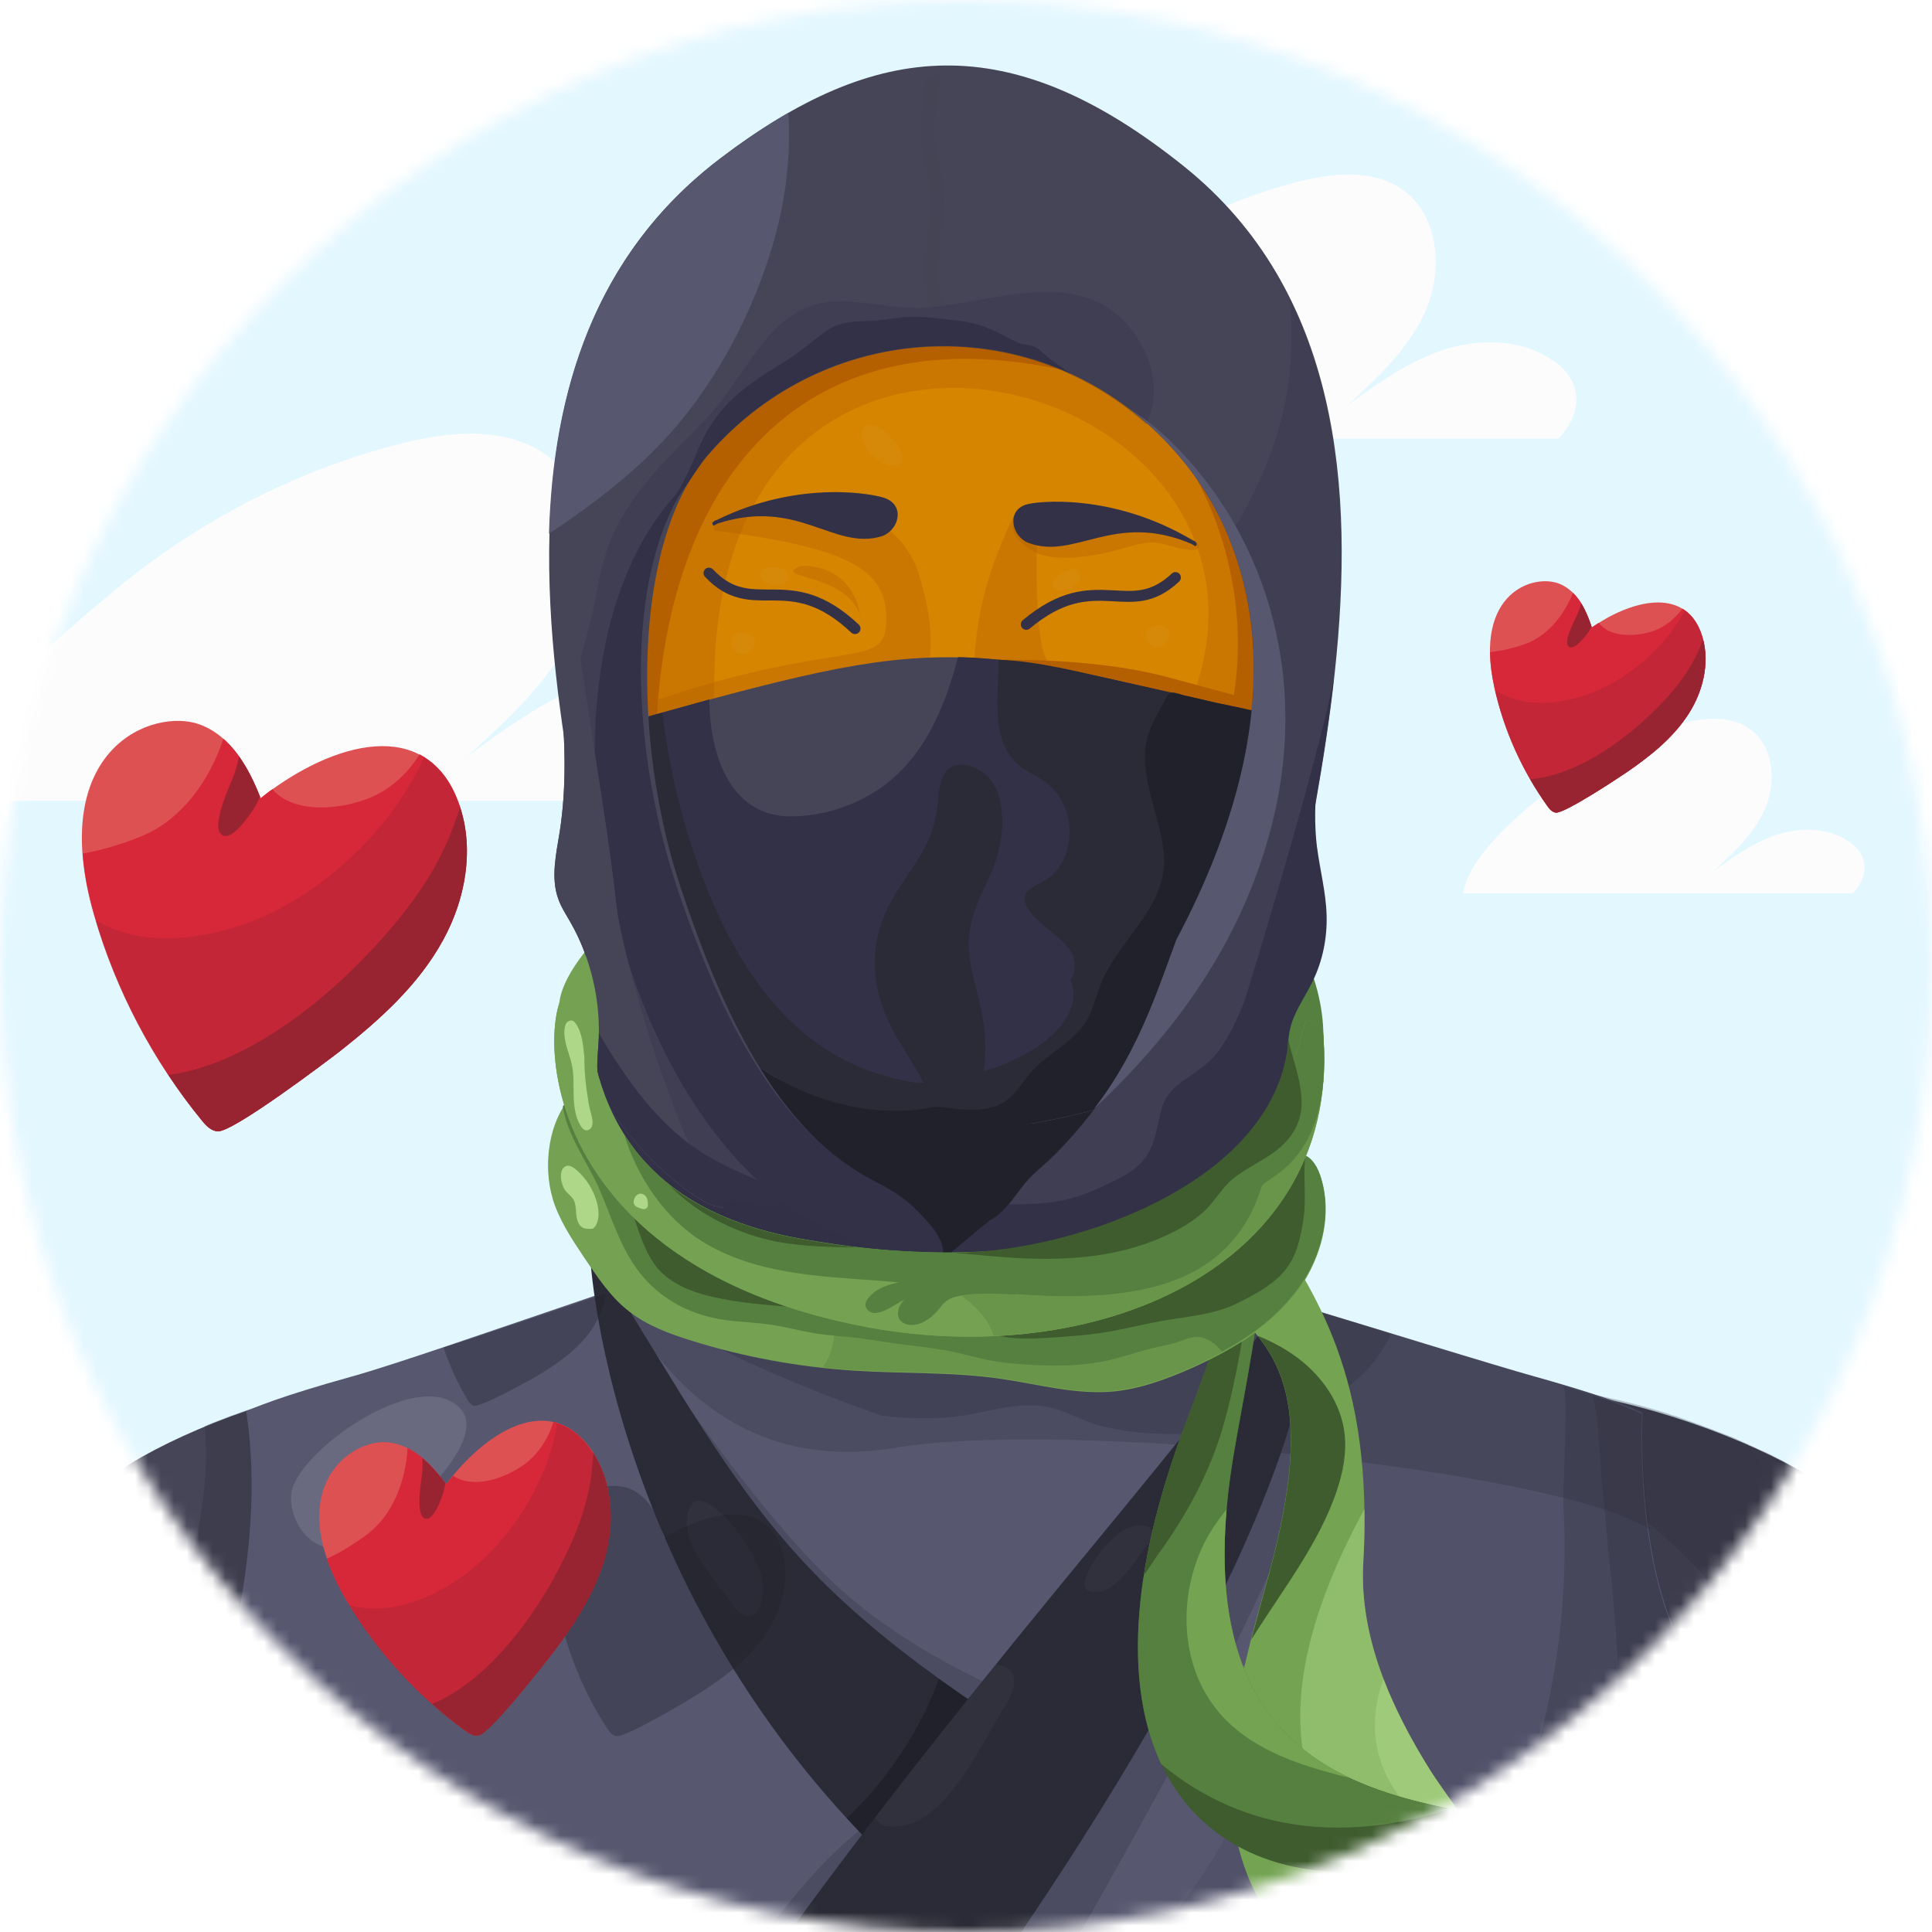 <svg width="150" height="150" viewBox="0 0 150 150" fill="none" xmlns="http://www.w3.org/2000/svg">
    <mask id="mask0_4782_29866" style="mask-type:alpha" maskUnits="userSpaceOnUse" x="0" y="0" width="150" height="150">
        <circle cx="75" cy="75" r="75" fill="#C4C4C4"/>
    </mask>
    <g mask="url(#mask0_4782_29866)">
        <path d="M75.567 153.814C118.431 153.814 153.178 118.528 153.178 75C153.178 31.473 118.431 -3.814 75.567 -3.814C32.704 -3.814 -2.043 31.473 -2.043 75C-2.043 118.528 32.704 153.814 75.567 153.814Z" fill="#E3F7FF"/>
        <path d="M59.224 62.18C60.754 60.621 61.669 58.388 60.857 56.365C60.399 55.17 59.479 54.286 58.412 53.612C55.047 51.378 50.56 51.378 46.737 52.627C42.914 53.926 39.549 56.315 36.233 58.753C39.648 55.69 43.116 52.468 44.951 48.211C46.737 43.954 46.275 38.344 42.708 35.541C39.446 32.998 34.856 33.462 30.88 34.502C22.826 36.58 15.28 40.527 8.859 45.873C4.677 49.35 -3.529 56.105 -4.449 62.18H59.224Z" fill="#FCFCFC"/>
        <path d="M121.002 34.047C122.099 32.928 122.763 31.324 122.173 29.865C121.843 29.006 121.184 28.371 120.412 27.887C117.991 26.283 114.769 26.283 112.018 27.177C109.268 28.112 106.852 29.825 104.471 31.579C106.926 29.376 109.416 27.062 110.739 24.005C112.023 20.942 111.694 16.915 109.125 14.897C106.779 13.068 103.482 13.403 100.624 14.152C94.833 15.646 89.412 18.484 84.797 22.326C81.791 24.829 75.892 29.68 75.233 34.047H120.997H121.002Z" fill="#FCFCFC"/>
        <path d="M143.845 69.354C144.573 68.615 145.006 67.556 144.622 66.591C144.406 66.022 143.968 65.602 143.461 65.282C141.862 64.223 139.732 64.223 137.916 64.813C136.101 65.427 134.502 66.567 132.928 67.726C134.551 66.272 136.199 64.738 137.07 62.719C137.917 60.696 137.7 58.033 136.003 56.699C134.453 55.49 132.273 55.71 130.384 56.205C126.557 57.194 122.97 59.067 119.92 61.605C117.932 63.259 114.036 66.467 113.598 69.354H143.85H143.845Z" fill="#FCFCFC"/>
        <path d="M47.363 111.261C39.252 101.505 15.969 109.248 8.623 114.636C0.201 120.818 -5.018 128.901 -8.421 137.948C-9.101 139.394 -9.725 140.869 -10.378 142.315C-12.873 147.987 -15.142 153.744 -16.844 159.728C-18.545 165.74 -19.509 171.809 -19.906 178.048C-20.105 181.196 -20.247 184.372 -20.814 187.463C-21.381 190.526 -22.459 193.22 -23.933 195.971C-24.557 197.162 -25.21 198.382 -25.522 199.715C-25.89 201.275 -25.777 202.863 -25.862 204.451C-26.004 207.258 -26.855 209.953 -28.074 212.448C-46.962 251.244 -45.969 264.715 -54.675 300.363C-54.959 301.469 -55.214 302.717 -54.562 303.71C-54.023 304.532 -53.002 305.014 -52.038 305.439C-48.181 307.084 -44.097 308.361 -39.9 309.24C-38.964 309.438 -37.972 309.608 -37.036 309.41C-35.731 309.155 -34.767 308.219 -33.888 307.34C-19.736 293.103 -9.782 278.867 -3.117 261.936C-1.87 259.894 -0.679 257.824 0.484 255.725C2.441 252.095 4.114 248.352 5.731 244.58C7.376 240.694 9.332 237.235 11.828 233.86C14.21 230.627 15.628 227.394 16.309 223.423C17.018 219.425 17.613 215.539 18.975 211.711C21.811 203.855 26.462 196.879 30.404 189.562C33.325 184.145 35.934 178.36 37.097 172.291C47.561 148.469 56.069 121.726 47.363 111.261Z" fill="#464558"/>
        <path opacity="0.29" d="M15.089 120.421C14.551 123.059 13.955 125.753 13.076 128.362C11.488 133.098 8.964 137.579 7.631 142.372C6.468 146.597 6.411 150.88 9.446 154.566C11.8 157.431 15.203 159.529 18.124 161.94C21.328 164.549 23.342 167.442 24.647 171.043C26.32 175.666 26.859 180.515 27.312 185.308C27.511 187.378 27.738 189.449 27.965 191.519C41.237 165.173 58.565 124.704 47.334 111.233C41.095 103.746 25.923 106.582 15.883 110.722C16.224 113.984 15.713 117.273 15.089 120.421Z" fill="#2B2B37"/>
        <path opacity="0.29" d="M-33.888 307.311C-19.736 293.075 -9.782 278.838 -3.117 261.908C-1.87 259.866 -0.679 257.795 0.484 255.697C2.441 252.067 4.114 248.323 5.731 244.551C7.376 240.666 9.332 237.206 11.828 233.832C14.21 230.599 15.628 227.366 16.309 223.395C17.018 219.397 17.613 215.511 18.975 211.683C21.811 203.827 26.462 196.851 30.404 189.534C33.325 184.117 35.934 178.332 37.097 172.263C47.363 148.894 55.757 122.69 47.76 111.857C47.76 111.828 47.732 111.828 47.732 111.8C47.618 111.63 47.476 111.46 47.334 111.29C47.193 111.119 47.051 110.978 46.909 110.808C46.852 110.751 46.824 110.722 46.767 110.666C46.654 110.552 46.569 110.467 46.455 110.354C46.399 110.297 46.342 110.24 46.285 110.184C46.2 110.099 46.087 110.013 46.002 109.928C45.945 109.872 45.86 109.815 45.803 109.758C45.69 109.673 45.605 109.588 45.491 109.531C45.434 109.475 45.349 109.418 45.293 109.39C45.179 109.304 45.066 109.248 44.952 109.163C44.896 109.106 44.81 109.078 44.754 109.021C44.612 108.936 44.499 108.851 44.357 108.794C44.3 108.766 44.272 108.737 44.215 108.709C44.016 108.595 43.846 108.51 43.648 108.397C43.619 108.369 43.563 108.369 43.534 108.34C43.364 108.255 43.222 108.198 43.052 108.113C42.995 108.085 42.91 108.057 42.854 108.028C42.712 107.972 42.598 107.915 42.457 107.858C42.372 107.83 42.286 107.801 42.23 107.773C42.088 107.716 41.974 107.688 41.833 107.631C41.748 107.603 41.663 107.575 41.578 107.546C41.436 107.489 41.294 107.461 41.152 107.433C41.067 107.404 40.982 107.376 40.925 107.376C40.783 107.348 40.613 107.291 40.471 107.263C40.415 107.234 40.33 107.234 40.273 107.206C40.074 107.149 39.876 107.121 39.649 107.064C39.621 107.064 39.592 107.064 39.592 107.064C39.365 107.007 39.11 106.979 38.883 106.951C38.827 106.951 38.798 106.951 38.742 106.922C38.543 106.894 38.373 106.866 38.174 106.837C38.089 106.837 38.032 106.809 37.947 106.809C37.777 106.78 37.607 106.78 37.437 106.752C37.352 106.752 37.267 106.724 37.182 106.724C37.012 106.695 36.841 106.695 36.671 106.695C36.586 106.695 36.501 106.695 36.416 106.667C36.246 106.667 36.076 106.639 35.877 106.639C35.792 106.639 35.735 106.639 35.65 106.639C35.452 106.639 35.253 106.639 35.026 106.639C34.97 106.639 34.941 106.639 34.885 106.639C34.374 106.639 33.835 106.639 33.325 106.667C33.297 106.667 33.268 106.667 33.211 106.667C32.984 106.667 32.758 106.695 32.531 106.695C32.474 106.695 32.417 106.695 32.361 106.695C32.162 106.695 31.964 106.724 31.737 106.752C31.68 106.752 31.595 106.752 31.538 106.78C31.34 106.809 31.141 106.809 30.914 106.837C30.858 106.837 30.801 106.837 30.744 106.866C30.517 106.894 30.29 106.922 30.063 106.951C30.035 106.951 29.978 106.951 29.95 106.979C29.128 107.092 28.305 107.206 27.483 107.348C27.454 107.348 27.454 107.348 27.426 107.348C27.171 107.404 26.916 107.433 26.66 107.489C26.632 107.489 26.575 107.518 26.547 107.518C26.32 107.575 26.093 107.603 25.866 107.66C25.809 107.66 25.781 107.688 25.724 107.688C25.497 107.745 25.242 107.801 25.015 107.858C24.987 107.858 24.959 107.886 24.902 107.886C24.647 107.943 24.363 108 24.108 108.085C25.186 109.957 26.065 111.914 26.774 113.87C32.786 130.404 20.364 148.611 9.361 162.422C4.483 168.519 -7.995 174.872 -20.218 180.714C-20.36 183.011 -20.559 185.28 -20.956 187.549C-21.523 190.611 -22.601 193.306 -24.075 196.057C-24.699 197.248 -25.352 198.467 -25.663 199.8C-26.032 201.36 -25.919 202.948 -26.004 204.536C-26.145 207.344 -26.996 210.038 -28.216 212.533C-28.301 212.675 -28.358 212.817 -28.414 212.959C-22.062 214.037 -16.049 215.284 -14.632 216.192C-8.251 220.191 -4.932 226.969 -5.727 233.548C-7.825 251.103 -29.719 256.945 -45.629 258.873C-48.663 271.124 -50.592 283.177 -54.817 300.448C-54.846 300.505 -54.846 300.59 -54.874 300.647C-54.902 300.732 -54.902 300.817 -54.931 300.902C-55.158 301.895 -55.271 302.916 -54.704 303.795C-54.505 304.107 -54.25 304.362 -53.938 304.589C-53.626 304.816 -53.286 305.014 -52.917 305.184C-52.662 305.298 -52.435 305.411 -52.18 305.525C-51.698 305.723 -51.216 305.922 -50.733 306.12C-49.769 306.517 -48.777 306.886 -47.756 307.226C-46.763 307.567 -45.742 307.879 -44.721 308.162C-43.814 308.417 -42.906 308.644 -41.999 308.871C-41.743 308.928 -41.517 308.985 -41.261 309.041C-40.864 309.126 -40.439 309.24 -40.042 309.296C-39.957 309.325 -39.843 309.325 -39.758 309.353C-39.73 309.353 -39.673 309.382 -39.645 309.382C-38.822 309.523 -38 309.637 -37.206 309.467C-37.036 309.438 -36.894 309.382 -36.724 309.325C-36.1 309.126 -35.589 308.758 -35.079 308.361C-34.824 308.162 -34.597 307.935 -34.37 307.737C-34.115 307.538 -34.001 307.425 -33.888 307.311Z" fill="#2B2B37"/>
        <path opacity="0.29" d="M46.257 144.754C42.627 153.318 37.465 161.486 31.226 168.945C28.362 172.348 25.242 175.637 21.754 178.615C16.224 183.351 9.871 186.953 2.923 190.044C0.654 191.065 -1.785 191.831 -4.082 192.795C-6.265 193.703 -9.527 194.922 -10.009 197.162C-11.002 201.615 -3.401 203.969 0.286 205.5C0.513 205.614 0.598 205.84 0.456 206.039C-0.593 207.173 -1.643 208.535 -1.558 210.038C-1.501 211.059 -0.905 211.938 -0.225 212.76C1.42 214.717 3.377 216.447 4.256 218.772C6.638 225.097 3.207 232.187 0.257 237.972C-3.401 245.09 -6.804 252.152 -8.903 259.695C-9.952 263.467 -10.718 267.296 -11.228 271.153C-11.625 274.159 -11.796 277.165 -12.136 280.171C-8.619 274.386 -5.613 268.345 -3.089 261.907C-1.841 259.866 -0.65 257.795 0.513 255.697C2.469 252.067 4.143 248.323 5.759 244.551C7.404 240.666 9.361 237.206 11.857 233.831C14.239 230.598 15.657 227.365 16.337 223.395C17.046 219.396 17.642 215.511 19.003 211.683C21.839 203.827 26.49 196.85 30.432 189.534C33.353 184.117 35.962 178.332 37.125 172.263C42.967 158.962 48.214 144.725 50.17 132.956C50.199 132.871 50.199 132.786 50.227 132.673C49.291 136.785 47.93 140.84 46.257 144.754Z" fill="#2B2B37"/>
        <path d="M205.298 301.327C202.661 290.494 199.995 279.661 197.358 268.827C194.975 259.072 192.877 251.613 190.948 245.686C190.353 243.133 189.559 240.638 188.566 238.171C179.463 215.001 184.085 222.941 180.654 211.172C180.03 208.988 179.151 206.861 177.96 204.933C176.797 203.033 175.35 201.303 174.074 199.46C172.798 197.616 171.777 195.688 171.267 193.476C170.728 191.094 170.756 188.626 170.785 186.187C170.955 173.255 168.856 170.845 163.042 153.205C160.036 138.458 154.648 124.902 141.999 115.629C134.626 110.24 111.343 102.526 103.26 112.254C92.341 125.356 108.45 164.01 121.552 190.385C122.516 193.362 123.651 196.283 124.955 199.148C126.458 202.466 128.273 205.585 130.032 208.762C131.705 211.739 133.406 214.972 133.662 218.461C133.803 220.276 133.293 222.062 133.435 223.877C133.577 225.607 134.229 227.167 135.051 228.67C135.789 230.003 136.668 231.279 137.32 232.669C138.171 234.427 138.681 236.327 139.249 238.171C140.269 241.489 141.517 244.608 143.559 247.472C163.524 275.407 156.463 280.171 184.482 308.361C185.333 309.24 186.297 310.147 187.63 310.431C188.566 310.629 189.559 310.459 190.495 310.261C194.692 309.382 198.776 308.105 202.633 306.46C203.625 306.035 204.646 305.553 205.157 304.731C205.837 303.681 205.582 302.433 205.298 301.327Z" fill="#464558"/>
        <path opacity="0.25" d="M121.58 190.356C122.545 193.334 123.679 196.255 124.984 199.119C126.487 202.438 128.302 205.557 130.06 208.733C131.733 211.711 133.435 214.944 133.69 218.432C133.832 220.247 133.321 222.034 133.463 223.849C133.605 225.579 134.257 227.139 135.08 228.642C135.817 229.975 136.696 231.251 137.348 232.641C138.199 234.399 138.71 236.299 139.277 238.142C140.298 241.46 141.546 244.58 143.588 247.444C155.669 264.347 157.853 272.769 163.893 283.036C164.035 283.206 164.148 283.376 164.262 283.574C164.233 282.695 164.205 281.816 164.205 280.937C164.148 277.732 163.865 274.613 162.759 271.522C161.766 268.742 160.263 266.133 159.242 263.354C158.675 261.851 158.136 260.234 157.115 258.873C156.349 257.881 155.158 257.2 154.336 256.236C152.436 254.08 152.436 251.018 152.322 248.465C152.152 245.402 151.784 242.566 149.827 239.901C149.515 239.475 148.522 238.965 147.133 238.426C142.907 236.781 140.071 232.754 139.901 228.216C139.617 221.127 139.362 215.341 139.163 213.498C137.916 202.721 137.292 191.916 137.348 181.083C137.405 170.675 137.859 160.21 140.326 150.001C142.283 141.89 145.431 133.694 150.139 126.405C150.507 125.867 150.876 125.271 151.273 124.704C150.337 123.484 149.316 122.293 148.21 121.131C148.154 121.074 148.125 121.045 148.068 120.989C147.756 120.677 147.473 120.365 147.161 120.053C147.076 119.968 146.962 119.854 146.877 119.769C146.622 119.514 146.338 119.259 146.055 119.004C145.941 118.89 145.828 118.777 145.686 118.663C145.431 118.436 145.147 118.181 144.892 117.954C144.75 117.841 144.637 117.727 144.495 117.614C144.212 117.387 143.928 117.132 143.644 116.905C143.531 116.82 143.389 116.706 143.276 116.621C142.85 116.309 142.453 115.969 141.999 115.657C139.816 114.069 136.214 112.254 132.045 110.751C131.393 110.524 130.712 110.297 130.032 110.07C129.805 109.985 129.578 109.929 129.351 109.843C128.897 109.702 128.415 109.56 127.961 109.446C127.025 109.191 126.061 108.936 125.097 108.737C122.204 108.085 119.255 107.688 116.447 107.631C115.965 107.631 115.511 107.631 115.058 107.631C114.604 107.631 114.15 107.66 113.696 107.716C113.016 107.773 112.364 107.858 111.711 107.943C109.981 108.227 108.393 108.709 106.975 109.418C106.436 109.673 105.926 109.985 105.444 110.326C105.132 110.552 104.82 110.779 104.508 111.035C104.054 111.403 103.657 111.829 103.26 112.282C101.955 113.871 100.935 116.168 100.197 119.089C96.766 135.792 110.265 167.64 121.58 190.356Z" fill="#2B2B37"/>
        <g opacity="0.29">
            <path opacity="0.29" d="M130.259 198.269C130.883 194.213 131.847 190.214 132.442 186.159C132.953 182.699 132.953 179.239 132.839 175.751C132.726 172.405 132.3 169.001 132.924 165.655C133.52 162.365 134.881 159.246 136.072 156.098C137.349 152.78 138.114 149.433 139.022 146.03C140.837 139.281 142.709 132.389 141.489 125.441C140.667 120.677 138.568 116.224 135.675 112.112C125.664 107.745 109.669 104.483 103.232 112.197C89.959 128.164 116.731 182.047 129.379 205.415C129.606 203.061 129.89 200.651 130.259 198.269Z" fill="#2B2B37"/>
        </g>
        <path opacity="0.25" d="M205.298 301.327C202.661 290.494 199.995 279.661 197.358 268.827C194.975 259.072 192.877 251.613 190.948 245.686C190.353 243.133 189.559 240.638 188.566 238.17C179.463 215.001 184.085 222.941 180.654 211.172C180.03 208.988 179.151 206.861 177.959 204.933C176.797 203.033 175.35 201.303 174.074 199.46C172.798 197.616 171.777 195.688 171.267 193.476C170.728 191.094 170.756 188.626 170.784 186.187C170.955 173.255 168.856 170.845 163.042 153.205C160.036 138.458 154.648 124.902 141.999 115.629C141.886 115.543 141.772 115.458 141.659 115.373C141.631 115.345 141.574 115.317 141.546 115.288C141.46 115.232 141.375 115.175 141.29 115.118C141.234 115.09 141.205 115.061 141.149 115.033C141.063 114.976 141.007 114.92 140.922 114.891C140.865 114.863 140.808 114.835 140.752 114.778C140.666 114.721 140.61 114.693 140.525 114.636C140.468 114.608 140.411 114.551 140.354 114.523C140.269 114.466 140.184 114.437 140.128 114.381C140.071 114.352 140.014 114.296 139.929 114.267C139.844 114.211 139.759 114.182 139.674 114.126C139.617 114.097 139.532 114.04 139.475 114.012C139.39 113.955 139.305 113.927 139.22 113.87C139.163 113.842 139.078 113.785 139.022 113.757C138.936 113.7 138.823 113.643 138.738 113.587C138.681 113.558 138.625 113.53 138.568 113.502C138.398 113.417 138.256 113.331 138.086 113.246C138.029 113.218 137.972 113.19 137.916 113.161C137.802 113.105 137.689 113.048 137.604 112.991C137.518 112.963 137.433 112.906 137.348 112.878C137.263 112.821 137.178 112.793 137.065 112.736C136.98 112.708 136.895 112.651 136.781 112.622C136.696 112.594 136.611 112.537 136.526 112.509C136.441 112.452 136.327 112.424 136.242 112.367C136.157 112.339 136.072 112.282 135.987 112.254C135.874 112.197 135.789 112.169 135.675 112.112C135.59 112.084 135.505 112.027 135.42 111.999C135.306 111.942 135.221 111.913 135.108 111.857C135.023 111.828 134.938 111.8 134.881 111.743C134.768 111.687 134.654 111.658 134.541 111.602C134.484 111.573 134.399 111.545 134.314 111.516C134.2 111.46 134.059 111.403 133.945 111.375C133.888 111.346 133.86 111.346 133.803 111.318C133.293 111.119 132.782 110.921 132.244 110.722C132.215 110.722 132.187 110.694 132.187 110.694C132.017 110.637 131.875 110.581 131.705 110.524C131.648 110.495 131.62 110.495 131.563 110.467C131.393 110.41 131.251 110.354 131.081 110.297C131.024 110.269 130.967 110.269 130.939 110.24C130.769 110.184 130.627 110.127 130.457 110.07C130.4 110.042 130.343 110.042 130.315 110.013C130.145 109.957 130.003 109.9 129.833 109.872C129.776 109.843 129.748 109.843 129.691 109.815C129.521 109.758 129.351 109.701 129.181 109.645C129.152 109.645 129.124 109.616 129.096 109.616C127.649 109.191 126.175 108.794 124.7 108.482C124.501 108.425 124.274 108.397 124.076 108.34C124.076 108.34 124.076 108.34 124.048 108.34C117.553 107.036 110.832 106.979 106.266 109.645C106.294 109.645 106.323 109.645 106.351 109.645C113.072 110.382 120.049 112.566 125.295 116.196C129.096 118.805 132.329 122.236 135.165 125.583C138.284 129.27 140.922 133.24 143.077 137.38C147.615 146.144 149.515 155.474 150.337 164.946C151.273 175.552 150.564 186.187 148.465 196.652C147.87 199.545 147.444 202.863 150.422 204.961C153.882 207.372 158.59 207.429 162.418 209.159C167.041 211.229 167.041 215.313 167.438 219.17C167.92 223.764 171.607 226.77 175.379 229.804C178.924 232.669 181.646 235.675 183.121 239.674C184.652 243.842 184.964 248.295 185.021 252.634C185.135 261.34 180.852 269.394 174.386 276.087C171.55 279.037 168.629 281.901 165.254 284.425C165.198 284.482 165.141 284.51 165.084 284.567C170.444 292.734 176.882 300.448 184.567 308.162C184.794 308.389 184.993 308.587 185.248 308.814C185.815 309.353 186.467 309.835 187.233 310.09C187.375 310.147 187.545 310.176 187.715 310.232C188.538 310.402 189.388 310.289 190.211 310.119C190.324 310.09 190.438 310.062 190.551 310.034C191.09 309.92 191.601 309.807 192.111 309.693C193.16 309.438 194.181 309.183 195.202 308.899C195.713 308.758 196.223 308.587 196.734 308.446C198.747 307.822 200.732 307.084 202.661 306.262C203.029 306.092 203.398 305.95 203.767 305.751C204.136 305.553 204.447 305.354 204.731 305.099C204.93 304.929 205.071 304.759 205.213 304.56C205.412 304.248 205.525 303.908 205.582 303.568C205.667 302.915 205.497 302.093 205.298 301.327Z" fill="#2B2B37"/>
        <path d="M132.442 131.453C132.073 130.489 131.591 129.439 130.882 128.248C126.912 121.499 127.536 109.701 127.536 109.701C127.536 109.701 126.288 108.879 119.113 106.865C112.675 105.079 86.527 96.684 82.926 96.457L63.669 95.209C60.068 95.465 33.807 105.079 27.341 106.865C21.64 108.453 19.683 109.304 19.116 109.588C19.995 115.26 19.4 121.102 18.237 126.859C17.131 132.417 15.43 137.862 14.323 143.449C12.877 150.851 13.7 154.935 14.494 158.31C15.345 161.94 17.386 169.568 17.471 169.937C20.534 181.933 23.625 208.875 21.045 218.545C20.052 222.317 19.258 225.976 19.825 229.918C20.166 232.215 20.903 234.37 22.179 236.185C22.179 237.121 22.208 238.057 22.208 239.021C22.264 243.275 22.463 247.557 22.576 251.868C25.412 252.237 29.921 252.237 30.432 252.861C31.992 254.732 40.301 262.616 70.419 263.098C71.355 263.07 72.263 263.07 73.17 263.042C74.078 263.07 74.985 263.098 75.921 263.098C106.039 262.616 114.377 254.732 115.908 252.861C116.645 251.953 125.721 252.35 126.033 251.102C126.401 249.656 126.742 248.238 127.053 246.82C126.77 243.729 126.571 240.638 126.486 237.575C129.464 234.966 130.258 230.939 130.088 226.77C129.861 221.466 129.379 216.248 128.642 211.03C126.685 197.644 127.28 199.856 127.734 184.485C127.961 176.431 128.103 168.264 130.485 160.635C131.591 157.062 133.009 153.63 134.512 150.227C134.54 150 134.597 149.745 134.626 149.49C135.646 142.627 134.739 136.643 132.442 131.453Z" fill="#575770"/>
        <path opacity="0.11" d="M132.442 131.453C132.073 130.489 131.591 129.439 130.882 128.248C126.912 121.499 127.536 109.701 127.536 109.701C127.536 109.701 126.288 108.879 119.113 106.865C119.028 106.837 118.914 106.808 118.801 106.78C118.773 106.78 118.716 106.752 118.688 106.752C118.602 106.723 118.546 106.723 118.461 106.695C118.404 106.695 118.376 106.667 118.319 106.638C118.262 106.61 118.177 106.61 118.12 106.582C118.064 106.553 118.007 106.553 117.95 106.525C117.893 106.496 117.808 106.496 117.752 106.468C117.695 106.44 117.638 106.44 117.582 106.411C117.496 106.383 117.44 106.355 117.355 106.355C117.298 106.326 117.241 106.326 117.156 106.298C117.071 106.27 116.986 106.241 116.901 106.213C116.844 106.184 116.787 106.184 116.731 106.156C116.646 106.128 116.532 106.099 116.419 106.071C116.362 106.043 116.305 106.043 116.277 106.014C116.164 105.986 116.05 105.958 115.908 105.901C115.88 105.901 115.823 105.873 115.795 105.873C115.653 105.844 115.511 105.787 115.369 105.759C115.341 105.759 115.313 105.731 115.284 105.731C114.944 105.617 114.575 105.532 114.207 105.419C114.207 105.419 114.207 105.419 114.178 105.419C114.008 105.362 113.838 105.305 113.668 105.277C113.611 105.249 113.526 105.249 113.469 105.22C113.328 105.192 113.214 105.135 113.072 105.107C113.016 105.078 112.959 105.078 112.902 105.05C112.789 105.022 112.647 104.965 112.533 104.937C112.448 104.908 112.392 104.88 112.307 104.88C111.966 104.766 111.598 104.653 111.229 104.54C111.201 104.54 111.172 104.511 111.116 104.511C109.102 103.887 106.918 103.235 104.649 102.526C104.621 102.526 104.621 102.526 104.593 102.526C104.394 102.469 104.196 102.413 103.997 102.356C103.94 102.356 103.912 102.328 103.855 102.328C103.657 102.271 103.487 102.214 103.288 102.157C103.26 102.157 103.26 102.157 103.231 102.129C103.033 102.072 102.834 102.016 102.608 101.931C102.579 101.931 102.522 101.902 102.494 101.902C102.296 101.845 102.125 101.789 101.927 101.732C101.955 101.902 101.984 102.101 101.984 102.271C102.778 108.708 102.608 115.288 101.757 121.754C100.084 134.317 95.064 147.079 84.599 154.85C74.787 162.138 61.883 163.698 50.057 162.734C41.322 161.996 32.644 160.068 24.505 156.891C20.62 155.388 16.734 153.573 13.388 151.049C13.388 151.22 13.388 151.39 13.388 151.588C13.388 151.617 13.388 151.673 13.388 151.702C13.388 151.843 13.388 151.957 13.388 152.099C13.388 152.155 13.388 152.184 13.388 152.24C13.388 152.354 13.388 152.496 13.416 152.609C13.416 152.666 13.416 152.694 13.416 152.751C13.416 152.893 13.445 153.006 13.445 153.12C13.445 153.148 13.445 153.176 13.445 153.233C13.473 153.545 13.501 153.857 13.53 154.169C13.53 154.197 13.53 154.226 13.53 154.254C13.558 154.367 13.558 154.509 13.586 154.623C13.586 154.651 13.586 154.708 13.615 154.736C13.643 154.85 13.643 154.935 13.671 155.048C13.671 155.076 13.671 155.133 13.7 155.162C13.728 155.275 13.728 155.36 13.757 155.473C13.757 155.502 13.757 155.559 13.785 155.587C13.813 155.7 13.813 155.814 13.842 155.927C13.842 155.956 13.842 155.956 13.842 155.984C13.87 156.126 13.898 156.268 13.927 156.381C13.927 156.409 13.927 156.409 13.927 156.438C13.955 156.551 13.983 156.665 13.983 156.778C13.983 156.806 14.012 156.863 14.012 156.891C14.04 156.977 14.04 157.062 14.069 157.147C14.069 157.203 14.097 157.232 14.097 157.289C14.125 157.374 14.125 157.459 14.154 157.544C14.154 157.572 14.182 157.629 14.182 157.657C14.21 157.742 14.21 157.827 14.239 157.912C14.239 157.941 14.267 157.997 14.267 158.026C14.295 158.139 14.324 158.253 14.352 158.366C15.203 161.996 17.245 169.625 17.33 169.994C20.393 181.99 23.484 208.931 20.903 218.602C19.911 222.374 19.116 226.032 19.684 229.974C20.024 232.271 20.761 234.427 22.038 236.242C22.038 237.178 22.066 238.113 22.066 239.078C22.123 243.332 22.321 247.614 22.435 251.925C25.271 252.293 29.78 252.293 30.29 252.917C31.85 254.789 40.159 262.673 70.278 263.155C71.213 263.127 72.121 263.127 73.028 263.098C73.936 263.127 74.843 263.155 75.779 263.155C105.897 262.673 114.235 254.789 115.766 252.917C116.504 252.01 125.579 252.407 125.891 251.159C126.26 249.712 126.6 248.295 126.912 246.877C126.628 243.785 126.43 240.694 126.345 237.631C129.322 235.022 130.117 230.995 129.946 226.826C129.719 221.523 129.237 216.305 128.5 211.087C126.543 197.701 127.139 199.913 127.593 184.542C127.819 176.488 127.961 168.32 130.343 160.692C131.449 157.118 132.867 153.687 134.37 150.284C134.399 150.057 134.456 149.802 134.484 149.546C135.647 142.627 134.739 136.643 132.442 131.453Z" fill="#2B2B37"/>
        <path opacity="0.25" d="M71.894 263.07C72.319 263.07 72.745 263.042 73.17 263.042H73.198C73.368 263.042 73.539 263.042 73.68 263.042C74.588 263.07 75.495 263.098 76.431 263.098C106.124 262.56 114.377 254.732 115.908 252.861C115.936 252.832 115.965 252.804 115.993 252.775C115.993 252.775 116.021 252.775 116.021 252.747C116.05 252.719 116.078 252.719 116.107 252.69C116.107 252.69 116.135 252.69 116.135 252.662C116.192 252.634 116.22 252.634 116.277 252.605C116.333 252.577 116.419 252.577 116.475 252.549C116.504 252.549 116.532 252.549 116.532 252.52C116.589 252.52 116.645 252.492 116.702 252.492C116.73 252.492 116.759 252.492 116.787 252.464C116.872 252.464 116.929 252.435 117.014 252.435H117.042C117.127 252.407 117.241 252.407 117.326 252.407C117.354 252.407 117.383 252.407 117.411 252.407C117.496 252.407 117.553 252.378 117.638 252.378C117.666 252.378 117.723 252.378 117.751 252.378C117.836 252.378 117.922 252.35 118.035 252.35C118.063 252.35 118.063 252.35 118.092 252.35C118.205 252.35 118.319 252.322 118.432 252.322C118.46 252.322 118.517 252.322 118.546 252.322C118.631 252.322 118.716 252.322 118.801 252.293C118.857 252.293 118.886 252.293 118.943 252.293C119.028 252.293 119.113 252.293 119.198 252.265C119.226 252.265 119.283 252.265 119.311 252.265C121.864 250.62 124.359 248.89 126.827 247.16C126.855 247.132 126.912 247.104 126.94 247.075C126.94 247.047 126.968 247.018 126.968 246.962C126.968 246.933 126.997 246.905 126.997 246.877C126.713 243.785 126.515 240.694 126.43 237.631C129.407 235.022 130.201 230.995 130.031 226.826C129.804 221.523 129.322 216.305 128.585 211.087C126.628 197.701 127.224 199.913 127.677 184.542C127.762 181.508 127.848 178.473 128.018 175.439C128.33 170.419 128.925 165.456 130.4 160.692C131.421 157.345 132.754 154.141 134.115 150.964C134.2 150.738 134.314 150.511 134.399 150.284C134.427 150.057 134.484 149.802 134.512 149.546C134.767 147.817 134.909 146.172 134.937 144.555C135.023 139.734 134.058 135.395 132.357 131.51C132.272 131.283 132.158 131.028 132.073 130.772C131.846 130.262 131.591 129.723 131.307 129.184C131.166 128.901 130.995 128.617 130.825 128.333C126.855 121.584 127.479 109.786 127.479 109.786C127.479 109.786 127.479 109.786 127.45 109.786C127.45 109.786 127.422 109.786 127.422 109.758C127.422 109.758 127.394 109.758 127.394 109.73C127.053 109.559 125.891 109.021 122.714 108.028C122.714 108.028 122.714 108.028 122.686 108.028C122.544 108 122.431 107.943 122.289 107.915C122.261 107.915 122.261 107.915 122.232 107.886C122.09 107.858 121.977 107.801 121.835 107.773C121.807 107.773 121.807 107.773 121.779 107.744C121.637 107.716 121.495 107.659 121.353 107.631C121.807 107.773 121.325 115.799 121.381 116.791C121.58 120.421 121.467 124.051 120.984 127.653C120.049 134.771 117.837 141.719 114.377 148.043C110.406 155.303 104.904 161.628 99.261 167.697C93.873 173.482 87.945 179.948 87.747 188.059C87.719 189.307 87.832 190.583 87.52 191.802C87.293 192.767 86.811 193.617 86.357 194.468C84.4 198.126 82.415 201.785 80.43 205.472C78.218 209.555 73.822 211.626 70.022 214.036C65.796 216.759 61.344 219.113 56.721 221.069C46.795 225.295 36.217 227.677 25.526 228.301C25.1 228.329 22.633 228.443 19.627 228.585C19.655 229.067 19.712 229.521 19.768 230.003C20.109 232.3 20.846 234.455 22.122 236.27C22.122 237.206 22.151 238.142 22.151 239.106C22.179 240.184 22.179 241.233 22.207 242.311C22.293 245.515 22.434 248.72 22.519 251.953C25.355 252.322 29.865 252.322 30.375 252.946C30.517 253.116 30.715 253.343 30.999 253.626C31.283 253.91 31.623 254.222 32.048 254.562C32.275 254.732 32.502 254.902 32.757 255.101C33.268 255.47 33.892 255.867 34.601 256.264C35.792 256.944 37.267 257.682 39.081 258.391C39.45 258.532 39.819 258.674 40.216 258.816C43.931 260.149 48.922 261.425 55.615 262.248C56.324 262.333 57.033 262.418 57.771 262.503C58.877 262.616 60.039 262.73 61.23 262.815C64.01 263.013 67.044 263.155 70.362 263.212C70.93 263.07 71.412 263.07 71.894 263.07Z" fill="#2B2B37"/>
        <path opacity="0.25" d="M71.894 263.07C72.319 263.07 72.745 263.042 73.17 263.042H73.198C73.369 263.042 73.539 263.042 73.681 263.042C74.588 263.07 75.496 263.099 76.431 263.099C106.124 262.56 114.377 254.732 115.908 252.861C115.937 252.832 115.965 252.804 115.993 252.776C115.993 252.776 116.022 252.776 116.022 252.747C116.05 252.719 116.078 252.719 116.107 252.691C116.107 252.691 116.135 252.691 116.135 252.662C116.192 252.634 116.22 252.634 116.277 252.605C116.334 252.577 116.419 252.577 116.475 252.549C116.504 252.549 116.532 252.549 116.532 252.52C116.589 252.52 116.646 252.492 116.702 252.492C116.731 252.492 116.759 252.492 116.787 252.464C116.872 252.464 116.929 252.435 117.014 252.435H117.043C117.128 252.407 117.241 252.407 117.326 252.407C117.355 252.407 117.383 252.407 117.411 252.407C117.496 252.407 117.553 252.379 117.638 252.379C117.667 252.379 117.723 252.379 117.752 252.379C117.837 252.379 117.922 252.35 118.035 252.35C118.064 252.35 118.064 252.35 118.092 252.35C118.205 252.35 118.319 252.322 118.432 252.322C118.461 252.322 118.517 252.322 118.546 252.322C118.631 252.322 118.716 252.322 118.801 252.293C118.858 252.293 118.886 252.293 118.943 252.293C119.028 252.293 119.113 252.293 119.198 252.265C119.226 252.265 119.283 252.265 119.311 252.265C121.864 250.62 124.359 248.89 126.827 247.16C126.855 247.132 126.912 247.104 126.94 247.075C126.94 247.047 126.968 247.019 126.968 246.962C126.968 246.934 126.997 246.905 126.997 246.877C126.713 243.786 126.515 240.694 126.43 237.632C129.407 235.022 130.202 230.995 130.031 226.827C129.804 221.523 129.322 216.305 128.585 211.087C126.628 197.701 127.224 199.913 127.677 184.542C127.763 181.508 127.848 178.473 128.018 175.439C128.33 170.419 128.925 165.456 130.4 160.692C131.421 157.345 132.754 154.141 134.115 150.965C134.2 150.738 134.314 150.511 134.399 150.284C134.427 150.057 134.484 149.802 134.512 149.547C134.767 147.817 134.909 146.172 134.938 144.555C135.023 139.734 134.058 135.395 132.357 131.51C132.272 131.283 132.158 131.028 132.073 130.773C131.846 130.262 131.591 129.723 131.308 129.184C131.166 128.901 130.996 128.617 130.825 128.334C126.855 121.584 127.479 109.786 127.479 109.786C127.479 109.786 127.451 109.758 127.394 109.758C127.139 109.616 126.174 109.162 123.537 108.312C124.019 108.454 124.303 114.239 124.359 114.948C124.586 117.132 124.756 119.315 124.983 121.527C125.522 126.462 125.919 131.453 125.409 136.416C123.906 151.22 114.774 163.925 105.812 175.893C101.984 180.997 98.013 186.499 97.418 192.994C97.134 196 97.616 199.062 97.361 202.069C96.482 211.938 87.917 216.986 80.232 221.07C72.263 225.323 63.67 228.216 54.878 230.003C46.739 231.676 32.162 233.321 20.79 233.86C21.158 234.711 21.584 235.533 22.094 236.299C22.094 237.235 22.123 238.17 22.123 239.135C22.151 240.212 22.151 241.262 22.179 242.339C22.264 245.544 22.406 248.749 22.491 251.982C25.327 252.35 29.836 252.35 30.347 252.974C30.489 253.144 30.687 253.371 30.971 253.655C31.254 253.938 31.595 254.25 32.02 254.591C32.247 254.761 32.474 254.931 32.729 255.129C33.24 255.498 33.864 255.895 34.572 256.292C35.764 256.973 37.238 257.71 39.053 258.419C39.422 258.561 39.791 258.703 40.188 258.845C43.903 260.177 48.894 261.454 55.587 262.276C56.296 262.361 57.005 262.446 57.742 262.531C58.848 262.645 60.011 262.758 61.202 262.843C63.981 263.042 67.016 263.184 70.334 263.24C70.93 263.07 71.412 263.07 71.894 263.07Z" fill="#2B2B37"/>
        <path d="M77.594 129.751C76.715 128.674 75.496 127.823 74.447 126.915C73.199 125.838 71.922 124.788 70.646 123.739C68.151 121.641 65.655 119.514 63.33 117.216C59.813 113.785 56.551 109.928 54.425 105.504C52.836 105.901 51.163 106.44 49.433 107.064C52.099 112.395 55.133 117.613 58.395 122.605C59.955 124.987 61.571 127.369 63.386 129.61C65.144 131.793 67.073 133.949 69.427 135.48C70.391 136.104 71.469 136.558 72.575 136.785C72.632 136.473 72.716 136.189 72.773 135.877C72.83 135.65 73.142 135.764 73.114 135.962C73.057 136.246 72.972 136.529 72.915 136.813C74.191 136.983 75.496 136.813 76.744 136.132C79.296 134.799 79.239 131.793 77.594 129.751Z" fill="#575770"/>
        <path opacity="0.25" d="M101.501 101.675C100.452 103.746 97.389 111.686 96.085 113.643C94.497 116.082 92.682 118.294 91.008 120.676C89.534 122.747 88.116 124.845 86.528 126.859C84.911 128.929 83.153 130.971 81.054 132.559C80.43 133.013 79.778 133.438 79.069 133.778C78.644 135.622 76.885 136.785 75.013 137.125C74.276 137.267 73.567 137.267 72.886 137.182C70.646 146.54 65.796 155.105 60.522 163.159C55.559 170.731 50.114 178.019 45.037 185.62C39.932 193.305 35.593 201.501 32.814 210.491C31.254 215.483 30.148 220.616 29.042 225.749C27.851 231.25 26.717 236.809 25.611 242.367C24.987 245.572 24.363 248.748 23.994 252.01C26.717 252.237 30.035 252.322 30.489 252.86C30.886 253.371 31.793 254.278 33.438 255.385C33.551 252.01 33.949 248.663 34.657 245.374C39.762 221.353 58.083 193.958 73.397 168.065C93.192 134.516 109.641 104.852 101.501 101.675Z" fill="#2B2B37"/>
        <path opacity="0.25" d="M128.103 118.748C127.338 113.7 127.564 109.701 127.564 109.701C127.564 109.701 126.317 108.879 119.142 106.865C114.15 105.476 97.361 100.144 88.371 97.705C84.089 104.029 77.453 100.995 73.085 101.959C65.457 100.258 60.38 104.483 60.38 104.483C56.693 104.738 52.61 97.932 47.703 99.889C51.248 107.121 57.856 114.352 69.569 112.396C82.586 110.212 120.673 114.012 128.103 118.748Z" fill="#2B2B37"/>
        <path opacity="0.25" d="M75.581 109.758C77.821 109.333 80.005 108.68 82.245 109.475C83.38 109.9 84.457 110.439 85.62 110.751C87.067 111.091 88.541 111.261 90.016 111.318C96.652 111.573 105.188 109.815 107.996 103.547C101.36 101.505 93.533 99.123 88.314 97.705C84.032 104.029 77.396 100.995 73.028 101.959C65.4 100.258 60.323 104.483 60.323 104.483C56.636 104.738 52.553 97.932 47.647 99.889C53.262 103.831 60.55 107.149 68.434 109.9C70.873 110.212 73.255 110.212 75.581 109.758Z" fill="#2B2B37"/>
        <path opacity="0.25" d="M70.135 139.904C61.798 144.016 55.048 156.948 48.951 165.995C33.75 188.626 24.873 215.88 22.151 232.498C22.151 234.654 22.179 236.838 22.207 239.021C22.236 241.403 22.321 243.786 22.406 246.168C23.228 247.813 24.505 249.032 26.235 249.032C28.702 249.06 30.488 246.593 31.708 244.324C39.904 229.01 41.776 211.172 47.93 195.291C51.134 187.038 55.474 179.381 60.096 172.007C63.244 166.988 67.356 162.422 68.916 156.637C69.511 154.396 75.325 137.352 70.135 139.904Z" fill="#2B2B37"/>
        <path opacity="0.25" d="M50.369 104.682C50.369 104.682 55.672 116.593 61.004 123.172C66.364 129.78 72.83 135.877 72.83 135.877L81.054 132.559C81.054 132.559 71.44 129.213 64.776 122.945C58.111 116.706 50.369 104.682 50.369 104.682Z" fill="#2B2B37"/>
        <path d="M71.27 146.626C72.263 145.576 73.312 144.584 74.333 143.563C76.772 141.152 79.154 138.628 81.451 136.047C60.408 122.803 58.451 117.217 45.803 96.741C45.633 96.486 46.795 124.76 71.27 146.626Z" fill="#2B2B37"/>
        <path d="M72.886 130.347C72.433 131.624 71.865 132.871 71.242 134.006C69.795 136.615 67.952 139.11 65.74 141.152C67.442 143.024 69.285 144.839 71.298 146.626C72.291 145.576 73.34 144.584 74.361 143.563C76.8 141.152 79.182 138.628 81.48 136.048C78.161 134.006 75.354 132.106 72.886 130.347Z" fill="#21212B"/>
        <path d="M99.857 99.548C96.907 111.119 28.56 173.255 22.208 236.213C22.208 237.149 22.236 238.085 22.236 239.021C22.293 243.502 22.52 248.011 22.633 252.549H30.602C30.602 247.444 31.51 242.339 33.296 237.603C40.613 218.233 67.753 166.392 75.779 155.077C102.21 117.585 104.025 99.548 99.857 99.548Z" fill="#2B2B37"/>
        <path d="M66.165 146.824C59.217 154.651 53.403 163.641 49.036 173.397C48.696 174.134 48.384 174.9 48.412 175.694C48.44 176.488 48.979 177.339 49.745 177.424C50.255 177.481 50.766 177.226 51.191 176.914C54.594 174.673 56.721 170.873 58.423 167.101C59.557 164.634 60.578 162.11 61.968 159.784C63.329 157.459 65.286 155.786 66.846 153.659C67.867 152.241 68.179 151.021 68.406 149.291C68.633 147.533 68.519 144.158 66.165 146.824Z" fill="#2B2B37"/>
        <path opacity="0.25" d="M56.75 124.42C58.707 127.228 59.756 123.853 58.962 121.896C58.281 120.251 57.118 118.436 55.729 117.273C54.736 116.451 53.8 115.997 53.403 117.5C52.779 119.826 55.587 122.718 56.75 124.42Z" fill="#464557"/>
        <path opacity="0.25" d="M89.023 120.024C90.526 118.181 88.059 118.096 86.925 119.003C85.96 119.769 84.968 120.903 84.486 122.066C84.117 122.889 84.004 123.626 85.081 123.598C86.726 123.598 88.144 121.13 89.023 120.024Z" fill="#464557"/>
        <path opacity="0.25" d="M77.31 129.241C74.333 132.928 71.185 136.898 67.952 141.095C68.178 141.634 68.746 141.918 69.88 141.776C73.567 141.322 76.148 135.452 77.878 132.701C79.409 130.375 78.672 129.354 77.31 129.241Z" fill="#464557"/>
        <path opacity="0.14" d="M22.605 116.054C22.463 118.152 24.108 120.421 26.206 120.194C29.468 119.854 38.288 112.197 35.764 109.389C32.587 105.873 22.831 112.821 22.605 116.054Z" fill="#D8D8D8"/>
        <path opacity="0.14" d="M98.212 128.674C97.588 128.305 93.788 130.772 95.773 132.36C96.936 133.268 98.864 132.36 98.921 130.29C98.921 129.666 98.722 128.986 98.212 128.674Z" fill="#D8D8D8"/>
        <path d="M105.844 121.335C105.526 127.076 108.001 132.614 111.089 137.522C114.864 143.502 131.285 161.956 119.255 171.247C117.599 172.53 115.518 173.303 114.09 174.813C111.796 177.243 111.784 180.944 112.8 184.029C113.81 187.06 125.201 203.001 110.879 215.505L102.63 208.666C113.368 205.887 113.673 198.102 111.926 191.567C110.127 184.896 105.275 179.217 109.18 175.241C111.023 173.371 116.189 172.882 117.426 170.572C126.389 153.916 96.819 161.654 95.581 139.47C95.282 133.932 96.751 128.452 98.27 123.091C103.302 105.362 97.657 103.834 91.911 98.226C87.929 94.347 85.421 89.043 85.318 83.593C85.215 78.142 87.561 72.612 91.833 68.937C88.078 95.293 107.463 92.52 105.844 121.335Z" fill="#74A352"/>
        <path d="M99.058 95.746C98.567 95.332 98.078 94.935 97.57 94.54C93.539 91.307 89.655 88.041 87.294 83.47C86.602 82.151 86.112 80.794 85.733 79.408C86.564 75.449 88.672 71.702 91.837 68.973C89.799 83.189 94.544 88.931 99.058 95.746Z" fill="#568040"/>
        <path d="M91.743 81.789C90.312 79.439 88.825 76.703 87.832 73.848C88.872 72.02 90.208 70.342 91.833 68.938C91.036 74.583 91.289 78.881 92.165 82.459C92.031 82.241 91.879 82.025 91.743 81.789Z" fill="#3E5C2E"/>
        <path opacity="0.49" d="M111.528 138.173C114.316 142.311 121.285 150.824 123.135 158.789C118.584 149.488 89.502 147.484 105.94 117.145C105.956 118.46 105.942 119.849 105.844 121.335C105.526 127.076 108.001 132.614 111.089 137.522C111.2 137.69 111.312 137.874 111.442 138.057C111.464 138.09 111.506 138.14 111.528 138.173Z" fill="#AED888"/>
        <path d="M103.808 115.682C102.402 119.893 99.528 123.484 97.146 127.31C97.514 125.905 97.901 124.497 98.289 123.089C101.478 111.82 100.358 107.091 97.645 103.711C98.757 104.153 99.807 104.726 100.758 105.433C102.702 106.897 104.148 109.014 104.396 111.356C104.558 112.816 104.271 114.285 103.808 115.682Z" fill="#3E5C2E"/>
        <path opacity="0.49" d="M110.817 141.818C107.736 139.097 106.153 135.961 106.957 131.916C107.072 131.371 107.23 130.875 107.425 130.376C108.381 132.861 109.667 135.261 111.089 137.523C112.376 139.549 115.118 143.033 117.712 147.101C115.434 145.296 112.973 143.724 110.817 141.818Z" fill="#AED888"/>
        <path d="M141.003 216.59C135.836 218.014 127.75 212.157 130.675 200.929C136.739 177.606 136.623 169.026 132.48 154.755C129.965 146.087 131.638 160.154 131.638 160.154C131.638 160.154 132.284 175.155 131.596 180.073C130.926 184.992 128.453 198.505 128.066 203.002C127.678 207.499 128.515 212.997 131.202 215.078C133.872 217.139 141.003 216.59 141.003 216.59Z" fill="#74A352"/>
        <path d="M95.725 113.284C90.554 145.042 117.637 138.536 125.235 143.536C127.047 144.737 128.503 146.417 129.68 148.286C130.983 150.35 131.952 152.623 132.55 155.006C133.43 158.476 133.497 162.109 133.415 165.702C133.231 174.722 132.271 183.752 130.17 192.498C126.453 208.064 127.773 208.814 138.68 220.908C129.072 217.216 127.569 210.358 127.683 202.611C127.794 195.039 141.362 139.368 112.583 144.212C111.454 144.488 110.381 144.687 109.974 144.779C94.578 148.028 81.747 137.766 92.068 110.476C94.529 103.938 100.69 89.213 91.998 80.122C102.241 84.712 97.243 103.913 95.725 113.284Z" fill="#3E5C2E"/>
        <path d="M112.583 144.231C111.454 144.507 110.381 144.706 109.974 144.798C108.327 145.145 106.719 145.338 105.15 145.357C105.912 144.864 106.675 144.352 107.475 143.879C109.409 142.724 111.767 141.555 114.232 140.716C118.744 141.525 122.91 141.982 125.235 143.517C127.047 144.718 128.503 146.398 129.68 148.267C130.984 150.331 131.952 152.603 132.551 154.987C133.431 158.457 133.497 162.09 133.416 165.682C133.231 174.703 132.271 183.733 130.17 192.479C126.453 208.045 127.773 208.795 138.68 220.889C129.072 217.196 127.569 210.338 127.683 202.592C127.813 195.059 141.362 139.388 112.583 144.231Z" fill="#568040"/>
        <path d="M95.724 113.284C92.33 134.148 102.834 138.489 112.611 140.445C104.735 142.975 96.75 142.433 90.154 136.961C87.475 131.248 87.508 122.535 92.067 110.496C94.528 103.957 100.69 89.233 91.998 80.142C102.24 84.712 97.242 103.913 95.724 113.284Z" fill="#568040"/>
        <path d="M96.269 105.002C95.932 106.911 95.502 108.838 94.981 110.686C93.921 114.344 92.146 117.587 89.968 120.613C89.612 121.092 89.235 121.706 88.803 122.319C89.344 118.809 90.408 114.861 92.049 110.496C93.194 107.476 95.098 102.727 95.991 97.599C96.532 100.117 96.744 102.458 96.269 105.002Z" fill="#3E5C2E"/>
        <path d="M103.067 137.584C99.793 136.674 96.358 135.318 94.216 132.413C91.656 128.942 91.55 124.072 93.314 120.191C93.808 119.096 94.484 118.119 95.234 117.181C94.158 129.649 98.796 135.213 104.852 138.05C104.226 137.907 103.619 137.745 103.067 137.584Z" fill="#74A352"/>
        <path d="M130.792 153.864C132.328 159.525 131.678 168.888 130.868 174.713C131.618 158.724 127.905 142.507 112.657 144.213C118.49 139.628 128.391 145.025 130.792 153.864Z" fill="#3E5C2E"/>
        <path d="M82.987 46.651H86.933C86.981 46.807 87.023 46.964 87.023 47.139" fill="#323147"/>
        <path d="M47.154 72.009C47.154 72.009 44.118 74.785 43.497 77.424C42.901 80.062 46.274 84.176 46.274 84.176L50.87 81.483L47.154 72.009Z" fill="#75A152"/>
        <path d="M100.582 72.888C100.582 72.888 103.618 77.369 102.51 83.128C101.401 88.886 96.528 90.277 96.528 90.277L94.884 87.838L100.582 72.894V72.888Z" fill="#568040"/>
        <path d="M89.354 88.489C89.408 93.65 82.403 97.903 73.729 98.017C65.049 98.132 57.96 94.048 57.93 88.886C57.9 83.724 64.881 79.472 73.555 79.357C82.204 79.243 89.294 83.326 89.354 88.489Z" fill="#21212B"/>
        <path d="M47.093 50.68C46.949 52.186 46.865 53.716 46.81 55.216C46.726 57.571 46.696 59.926 46.895 62.275C47.69 71.238 52.027 79.375 57.418 86.067C56.171 80.99 55.346 75.803 54.948 70.557C54.719 67.437 54.635 64.263 55.062 61.173C55.689 56.607 57.418 52.295 58.183 47.759C58.58 45.404 58.725 43.025 58.863 40.64C59.008 38.2 59.146 35.761 59.315 33.321C59.484 30.4 58.038 27.876 55.743 30.454C54.129 32.243 52.737 34.309 51.545 36.465C49.16 40.778 47.605 45.657 47.093 50.674V50.68Z" fill="#2B2B37"/>
        <path d="M97.889 50.06C98.088 51.566 98.173 53.066 98.257 54.596C98.371 56.951 98.456 59.306 98.311 61.655C97.685 70.647 93.516 78.899 88.27 85.706C89.402 80.604 90.143 75.382 90.426 70.105C90.595 66.985 90.625 63.811 90.143 60.721C89.433 56.186 87.619 51.927 86.77 47.392C86.318 45.067 86.12 42.681 85.945 40.302C85.746 37.863 85.547 35.423 85.349 32.984C85.12 30.063 86.511 27.509 88.866 30.033C90.511 31.791 91.956 33.803 93.179 35.929C95.619 40.182 97.263 45.031 97.883 50.054L97.889 50.06Z" fill="#2B2B37"/>
        <path d="M100.895 46.97C100.696 45.892 100.184 44.844 99.365 44.302C98.173 43.507 97.155 43.537 96.299 44.133C93.944 28.816 84.276 17.39 72.79 17.534C61.303 17.679 51.858 29.358 49.816 44.729C48.937 44.163 47.919 44.163 46.75 44.982C45.931 45.548 45.443 46.627 45.25 47.705C45.082 48.783 45.19 49.891 45.305 50.963C45.786 54.903 46.551 58.818 47.63 62.618C47.828 63.329 48.027 64.01 48.395 64.63C49.105 65.763 50.382 66.419 51.599 66.275C51.714 66.244 51.828 66.244 51.942 66.22C55.912 77.309 64.08 84.85 73.41 84.742C82.74 84.627 90.77 76.857 94.51 65.684C94.625 65.714 94.739 65.739 94.848 65.739C96.07 65.853 97.347 65.172 98.028 64.01C98.395 63.383 98.594 62.679 98.763 61.998C99.757 58.167 100.468 54.258 100.865 50.283C100.98 49.15 101.064 48.042 100.895 46.964V46.97Z" fill="#D58500"/>
        <path d="M87.451 30.093C89.126 30.629 90.8 31.225 92.444 31.882C88.077 23.118 80.873 17.444 72.76 17.534C61.273 17.679 51.828 29.358 49.786 44.729C48.907 44.163 47.883 44.163 46.72 44.982C45.895 45.548 45.413 46.627 45.214 47.705C45.046 48.783 45.16 49.891 45.275 50.963C45.558 53.373 45.955 55.758 46.467 58.107C47.009 57.77 47.575 57.481 48.112 57.228C49.045 56.776 49.985 56.402 50.979 56.065C52.027 35.219 64.363 22.461 87.451 30.087V30.093Z" fill="#B45F00"/>
        <path d="M71.796 51.475C71.796 51.475 82.602 50.427 90.685 52.584C98.739 54.74 99.648 55.053 99.648 55.053L97.805 60.751L71.796 51.475Z" fill="#B45F00"/>
        <path opacity="0.36" d="M100.895 46.97C100.697 45.892 100.185 44.844 99.365 44.302C98.173 43.507 97.155 43.537 96.299 44.133C95.848 41.097 95.083 38.206 94.089 35.538C94.035 35.423 94.004 35.309 93.944 35.194C93.661 34.43 93.348 33.689 93.011 32.954C92.956 32.809 92.896 32.701 92.842 32.556C92.758 32.358 92.673 32.189 92.559 32.02C92.475 31.876 92.414 31.737 92.33 31.593C92.246 31.424 92.161 31.249 92.047 31.081C91.963 30.936 91.902 30.798 91.818 30.653C91.734 30.484 91.619 30.316 91.535 30.141C91.451 29.997 91.366 29.858 91.282 29.713C91.198 29.545 91.083 29.4 90.999 29.232C90.915 29.087 90.83 28.948 90.746 28.804C90.661 28.659 90.547 28.491 90.463 28.352C90.378 28.208 90.264 28.069 90.18 27.924C90.095 27.78 89.981 27.641 89.897 27.497C89.782 27.352 89.698 27.214 89.583 27.069C89.499 26.925 89.385 26.816 89.3 26.672C89.186 26.503 89.071 26.358 88.933 26.22C88.848 26.105 88.764 25.991 88.674 25.877C88.475 25.624 88.252 25.365 88.053 25.142C87.993 25.087 87.939 24.997 87.885 24.943C87.716 24.744 87.541 24.576 87.373 24.407C87.288 24.323 87.204 24.238 87.114 24.154C86.975 24.009 86.831 23.871 86.686 23.702C86.602 23.618 86.487 23.534 86.403 23.419C86.264 23.274 86.12 23.136 85.975 23.021C85.891 22.937 85.776 22.853 85.692 22.769C85.547 22.624 85.409 22.516 85.264 22.401C85.15 22.317 85.066 22.233 84.951 22.148C84.807 22.034 84.638 21.895 84.499 21.781C84.415 21.696 84.301 21.636 84.216 21.552C84.048 21.437 83.903 21.323 83.734 21.215C83.65 21.16 83.536 21.07 83.451 21.016C83.283 20.901 83.108 20.787 82.939 20.678C82.855 20.624 82.771 20.564 82.68 20.51C82.482 20.395 82.283 20.257 82.06 20.142C82 20.112 81.945 20.058 81.891 20.028C81.349 19.715 80.783 19.432 80.247 19.179C80.217 19.149 80.162 19.149 80.132 19.125C79.903 19.01 79.65 18.926 79.422 18.841C79.337 18.811 79.277 18.787 79.193 18.757C78.994 18.673 78.765 18.613 78.566 18.528C78.482 18.498 78.398 18.474 78.283 18.444C78.084 18.39 77.886 18.329 77.687 18.275C77.603 18.245 77.488 18.221 77.404 18.191C77.205 18.137 77.006 18.107 76.808 18.046C76.747 18.046 76.693 18.016 76.663 18.016H76.693C75.446 17.763 74.199 17.619 72.892 17.619C61.405 17.763 51.961 29.442 49.919 44.814C49.039 44.248 48.015 44.248 46.853 45.067C46.028 45.633 45.546 46.711 45.347 47.789C45.178 48.867 45.293 49.976 45.401 51.048C45.684 53.457 46.082 55.842 46.594 58.191C47.13 57.854 47.702 57.565 48.238 57.312C49.63 56.661 51.045 56.119 52.521 55.698C53.484 55.415 54.478 55.132 55.472 54.933V54.68C54.027 9.048 119.598 35.056 82.385 67.612C79.831 69.852 76.657 71.159 73.621 72.406C69.965 73.936 65.995 75.328 62.05 75.472C60.147 75.526 58.279 75.243 56.406 74.822C60.773 81.092 66.875 84.947 73.567 84.862C82.897 84.748 90.927 76.978 94.667 65.805C94.781 65.835 94.896 65.859 95.004 65.859C96.227 65.973 97.504 65.293 98.185 64.13C98.552 63.504 98.751 62.799 98.92 62.118C99.913 58.288 100.624 54.379 101.022 50.403C100.962 49.157 101.052 48.048 100.877 46.97H100.895Z" fill="#B45F00"/>
        <path d="M100.895 46.97C100.696 45.892 100.184 44.844 99.365 44.302C98.173 43.507 98.938 41.832 98.058 42.404C97.546 39.17 95.703 36.423 93.462 34.122L90.426 33.472C97.004 41.555 98.142 54.427 92.414 62.54C90.457 65.293 89.945 63.956 87.029 65.118C85.981 65.546 84.873 65.799 83.764 66.052C83.282 66.564 82.801 67.016 82.259 67.467C79.68 69.654 76.53 71.015 73.494 72.262C69.832 73.792 65.863 75.183 61.923 75.328C60.026 75.382 58.153 75.099 56.279 74.677C60.646 80.947 66.742 84.802 73.434 84.718C82.764 84.603 90.794 76.833 94.534 65.66C94.649 65.69 94.763 65.714 94.878 65.714C96.094 65.829 97.371 65.148 98.052 63.986C98.419 63.359 98.618 62.655 98.787 61.974C99.781 58.143 100.492 54.234 100.889 50.259C100.973 49.151 101.058 48.048 100.889 46.97H100.895Z" fill="#B45F00"/>
        <path opacity="0.36" d="M81.499 51.505C80.138 50.542 80.506 41.013 80.59 40.73L78.717 40.019C75.627 46.542 75.542 50.199 75.542 56.071C75.542 56.523 77.614 56.607 77.783 57.035C77.927 57.432 78.15 57.77 78.379 58.083C79.03 58.908 79.939 59.589 80.903 59.643C81.897 59.697 82.945 59.047 83.228 57.968C83.312 57.571 83.312 57.173 83.282 56.776C83.114 55.047 81.692 51.644 81.493 51.499L81.499 51.505Z" fill="#B45F00"/>
        <g opacity="0.36">
            <path opacity="0.36" d="M66.893 33.755C66.893 34.038 66.977 34.321 67.121 34.58C67.489 35.291 68.139 35.773 68.82 36.086C68.989 36.17 69.188 36.23 69.386 36.2C71.175 35.971 68.959 33.532 68.338 33.225C67.772 32.942 66.923 32.773 66.893 33.761V33.755Z" fill="#E2A040"/>
            <path opacity="0.36" d="M59.038 44.386C59.237 43.989 60.002 43.958 60.315 44.043C60.682 44.127 61.14 44.157 61.224 44.669C61.279 45.181 60.827 45.464 60.429 45.464C60.116 45.464 59.297 45.32 59.122 44.982C58.984 44.729 58.954 44.531 59.038 44.386Z" fill="#E2A040"/>
            <path opacity="0.36" d="M81.698 45.326C81.698 44.898 82.349 44.446 82.692 44.332C83.06 44.217 83.457 43.995 83.74 44.386C84.023 44.814 83.74 45.296 83.403 45.494C83.144 45.663 82.355 45.976 82.042 45.777C81.789 45.663 81.704 45.494 81.704 45.326H81.698Z" fill="#E2A040"/>
            <path opacity="0.36" d="M57.586 50.795C57.93 50.825 58.267 50.596 58.466 50.313C58.55 50.168 58.635 50.03 58.635 49.861C58.635 49.777 58.604 49.693 58.58 49.632C58.351 49.036 57.472 48.922 57.05 49.295C56.424 49.777 56.936 50.771 57.586 50.801V50.795Z" fill="#E2A040"/>
            <path opacity="0.36" d="M89.776 50.259C90.119 50.289 90.457 50.06 90.656 49.777C90.74 49.632 90.824 49.494 90.824 49.325C90.824 49.241 90.794 49.157 90.77 49.096C90.541 48.5 89.662 48.386 89.24 48.759C88.644 49.211 89.156 50.235 89.776 50.265V50.259Z" fill="#E2A040"/>
        </g>
        <path opacity="0.36" d="M71.314 44.501C69.145 38.122 61.014 38.815 57.135 40.019C55.514 40.525 55.123 40.597 55.496 41.194C66.453 42.585 68.814 44.44 68.814 48.072C68.814 52.523 65.212 48.837 46.696 55.872L49.503 65.317C52.509 64.124 55.484 62.877 58.436 61.546C69.356 56.637 74.543 55.053 71.314 44.501Z" fill="#B45F00"/>
        <path d="M68.808 38.712C68.049 38.369 62.128 37.176 55.665 40.368C55.611 40.381 55.556 40.393 55.502 40.429C55.472 40.429 55.448 40.465 55.43 40.501L55.376 40.513C55.243 40.567 55.328 40.868 55.46 40.784C55.538 40.742 55.647 40.688 55.719 40.646C61.947 38.628 64.706 42.742 68.423 41.645C69.706 41.254 70.32 39.369 68.808 38.712Z" fill="#323147"/>
        <path opacity="0.36" d="M87.433 42.507C87.33 42.531 87.234 42.555 87.138 42.585C85.415 43.127 81.933 43.748 80.325 42.856C78.458 41.844 78.259 40.591 79.096 40.164C79.349 40.043 81.102 39.561 81.361 39.592C82.463 39.706 83.638 39.501 84.704 39.724C85.74 39.935 86.698 39.459 87.68 39.833C89.33 40.441 91.011 41.055 92.559 41.862C92.763 41.965 92.932 42.085 93.047 42.272C93.065 42.308 93.101 42.38 93.083 42.434C93.071 42.639 92.812 42.7 92.655 42.706C91.547 42.706 90.535 42.145 89.433 42.121C88.77 42.127 88.101 42.32 87.439 42.507H87.433Z" fill="#B45F00"/>
        <path d="M79.795 42.127C83.421 43.555 86.457 39.664 92.487 42.218C92.565 42.26 92.673 42.314 92.746 42.38C92.872 42.465 92.986 42.194 92.854 42.115C92.854 42.115 92.838 42.103 92.806 42.079C92.782 42.043 92.788 42.019 92.764 42.013C92.709 42.001 92.655 41.965 92.601 41.953C86.391 38.236 80.452 38.905 79.644 39.182C78.102 39.694 78.59 41.633 79.795 42.127Z" fill="#323147"/>
        <path fill-rule="evenodd" clip-rule="evenodd" d="M54.749 44.187C54.924 44.025 55.189 44.037 55.352 44.205C56.153 45.061 56.894 45.434 57.635 45.609C58.285 45.765 58.942 45.765 59.689 45.771C59.815 45.771 59.942 45.771 60.074 45.771C60.966 45.777 61.959 45.826 63.062 46.193C64.164 46.56 65.357 47.247 66.676 48.494C66.845 48.657 66.851 48.922 66.694 49.096C66.531 49.265 66.26 49.277 66.092 49.114C64.845 47.94 63.761 47.325 62.791 47C61.821 46.675 60.935 46.627 60.068 46.621C59.948 46.621 59.821 46.621 59.701 46.621C58.96 46.621 58.195 46.621 57.442 46.434C56.532 46.217 55.647 45.753 54.737 44.784C54.575 44.615 54.587 44.344 54.755 44.181L54.749 44.187Z" fill="#323147"/>
        <path fill-rule="evenodd" clip-rule="evenodd" d="M91.565 44.549C91.728 44.717 91.721 44.988 91.547 45.151C90.583 46.06 89.667 46.476 88.752 46.639C87.987 46.771 87.222 46.729 86.481 46.687C86.355 46.681 86.234 46.675 86.114 46.669C85.246 46.627 84.361 46.621 83.373 46.886C82.385 47.151 81.265 47.699 79.951 48.801C79.771 48.952 79.506 48.928 79.355 48.747C79.205 48.566 79.229 48.301 79.409 48.151C80.807 46.982 82.03 46.368 83.156 46.066C84.276 45.765 85.264 45.777 86.162 45.82C86.294 45.826 86.421 45.832 86.547 45.838C87.294 45.88 87.945 45.916 88.607 45.801C89.354 45.669 90.119 45.338 90.969 44.537C91.137 44.374 91.408 44.38 91.571 44.555L91.565 44.549Z" fill="#323147"/>
        <path opacity="0.36" d="M66.778 47.789C65.73 44.47 59.803 44.922 62.128 43.958C62.381 43.874 66.128 43.76 66.778 47.789Z" fill="#B45F00"/>
        <path d="M56.737 78.731C56.538 78.586 53.075 77.683 53.075 77.906C53.075 78.128 55.797 85.73 55.996 86.043C56.195 86.356 61.297 90.38 61.297 90.38C61.297 90.38 64.562 87.458 64.562 87.23C64.562 87.001 64.164 84.621 64.164 84.621L56.737 78.725V78.731Z" fill="#21212B"/>
        <path d="M97.522 73.822C99.196 69.569 100.359 56.18 100.359 56.18C72.796 49.205 73.302 49.205 45.907 56.86C45.907 56.86 46.328 60.745 46.985 64.974C47.527 66.022 48.178 67.07 48.66 68.064C49.593 69.937 50.563 71.75 51.466 73.623C52.261 75.267 53.081 76.882 54.02 78.442C54.105 78.556 54.219 78.671 54.303 78.779C57.026 82.098 60.965 84.17 64.567 86.013C65.814 86.639 67.061 87.121 68.314 87.428C72.229 87.483 76.313 87.398 80.198 87.23C84.252 86.495 88.312 85.441 92.022 83.429C93.522 82.604 94.829 84.904 93.697 85.922C95.6 85.579 97.215 85.212 98.377 84.76L98.323 80.11C97.13 78.52 96.395 76.737 97.528 73.816L97.522 73.822Z" fill="#464558"/>
        <path d="M97.522 73.822C99.197 69.569 100.359 56.18 100.359 56.18C87.457 52.921 80.704 51.162 74.38 51.018C74.121 52.011 73.814 53.005 73.47 53.969C72.591 56.348 71.314 58.679 69.416 60.348C67.23 62.305 64.17 63.414 61.279 63.383C56.972 63.329 55.123 59.101 55.069 54.306C53.454 54.758 47.75 56.348 45.877 56.86C45.877 56.86 46.304 60.745 46.955 64.974C47.497 66.022 48.148 67.07 48.629 68.064C49.563 69.937 50.527 71.75 51.436 73.623C52.231 75.267 53.051 76.882 53.99 78.442C54.075 78.556 54.189 78.671 54.273 78.779C56.996 82.098 60.941 84.17 64.543 86.013C65.79 86.639 67.037 87.121 68.29 87.428C72.205 87.483 76.289 87.398 80.174 87.23C84.228 86.495 88.288 85.441 91.999 83.429C93.498 82.604 94.805 84.905 93.673 85.922C95.576 85.585 97.191 85.212 98.353 84.76L98.299 80.11C97.136 78.52 96.396 76.737 97.534 73.816L97.522 73.822Z" fill="#323147"/>
        <path d="M48.684 68.07C49.617 69.943 50.587 71.756 51.49 73.629C52.286 75.273 53.105 76.888 54.044 78.448C54.129 78.562 54.243 78.676 54.328 78.785C57.05 82.104 60.989 84.176 64.592 86.019C65.838 86.645 67.091 87.127 68.338 87.434C70.043 87.464 71.741 87.464 73.47 87.434C73.326 87.38 77.723 84.965 77.584 84.91C73.898 83.381 61.164 87.434 53.99 66.564C52.828 63.16 52.002 59.673 51.521 56.101L51.436 55.336C49.334 55.933 46.985 56.583 45.907 56.866C45.907 56.866 46.328 60.751 46.985 64.98C47.551 66.058 48.208 67.076 48.69 68.07H48.684Z" fill="#2B2B37"/>
        <path d="M74.518 87.41C74.579 87.356 74.633 87.266 74.663 87.181C75.488 85.965 76.109 84.603 76.368 83.128C76.651 81.483 76.482 79.809 76.139 78.219C75.826 76.743 75.344 75.297 75.229 73.792C75.115 72.461 75.458 71.184 75.97 69.937C76.482 68.72 77.133 67.582 77.476 66.305C77.729 65.311 77.874 64.263 77.789 63.239C77.735 62.191 77.452 61.053 76.681 60.288C76.03 59.607 74.609 59.011 73.729 59.637C72.988 60.149 72.904 61.342 72.82 62.161C72.705 63.269 72.507 64.317 72.025 65.335C71.483 66.528 70.694 67.576 69.983 68.654C69.157 69.901 68.453 71.232 68.139 72.707C67.489 75.599 68.308 78.351 69.784 80.821C70.916 82.694 72.223 84.591 72.76 86.748C72.82 86.977 72.844 87.175 72.904 87.398C73.47 87.428 74.012 87.428 74.518 87.398V87.41Z" fill="#2B2B37"/>
        <path d="M97.522 73.822C99.197 69.569 100.359 56.18 100.359 56.18C100.389 55.812 88.421 53.204 87.113 52.921C84.047 52.24 80.674 51.331 77.53 51.222C77.56 53.891 76.765 57.685 79.319 59.589C79.831 59.956 80.427 60.215 80.933 60.553C83.885 62.51 83.487 66.877 81.247 68.292C80.337 68.859 78.861 69.172 79.885 70.671C80.421 71.436 81.247 72.003 81.927 72.599C82.493 73.081 83.174 73.647 83.373 74.412C83.517 75.008 83.403 75.605 83.12 76.111C85.047 80.73 74.127 87.284 58.562 82.519C60.52 83.85 62.616 84.959 64.604 85.977C65.85 86.603 67.103 87.085 68.35 87.392C72.266 87.446 76.35 87.362 80.235 87.193C84.288 86.459 88.348 85.404 92.059 83.393C93.564 82.567 94.866 84.868 93.733 85.886C95.637 85.543 97.251 85.175 98.413 84.724L98.353 80.074C97.136 78.514 96.396 76.725 97.534 73.804L97.522 73.822Z" fill="#2B2B37"/>
        <path d="M97.522 73.822C99.197 69.569 100.359 56.179 100.359 56.179C100.389 55.728 94.86 54.65 94.402 54.565C93.637 54.397 92.872 54.198 92.077 54.029C91.794 53.975 91.282 53.746 90.999 53.776C90.601 53.831 90.571 54.174 90.372 54.511C89.523 56.041 88.812 57.179 88.896 59.047V59.245C89.011 60.974 89.607 62.618 90.005 64.293C90.264 65.341 90.463 66.419 90.348 67.467C89.981 70.87 86.8 73.165 85.499 76.315C85.102 77.279 84.903 78.327 84.367 79.237C83.343 80.935 81.361 81.76 80.054 83.236C79.403 83.971 78.922 84.88 78.126 85.447C77.217 86.097 76.054 86.212 74.946 86.157C74.067 86.127 73.073 85.844 72.223 85.989C71.91 86.043 66.724 87.32 60.285 83.694C64.116 91.265 74.808 88.091 78.632 87.464C83.228 86.699 87.848 85.675 92.047 83.381C93.637 82.501 95.022 85.194 93.438 86.073C93.408 86.103 93.354 86.103 93.324 86.127C95.396 85.675 97.124 85.194 98.401 84.736L98.341 80.086C97.124 78.526 96.384 76.737 97.522 73.816V73.822Z" fill="#21212B"/>
        <path d="M90.432 75.496C89.438 78.219 88.336 80.887 86.86 83.32C85.469 85.615 83.794 87.742 81.957 89.591C81.078 90.47 80.084 91.181 79.319 92.199C78.921 92.711 78.554 93.247 78.156 93.704L78.186 95.409C83.915 95.295 89.643 94.873 95.347 94.132C96.112 92.656 96.962 91.211 97.618 89.681C98.329 88.037 99.01 86.278 99.431 84.519C99.462 84.405 99.486 84.32 99.516 84.206C96.395 74.334 116.165 32.364 91.914 12.909C78.361 2.049 68.007 3.097 55.87 12.342C29.89 32.135 50.737 75.105 47.557 84.971C47.443 85.338 47.274 85.706 47.105 86.049C47.732 87.808 48.551 89.452 49.4 91.066C50.051 92.259 50.677 93.476 51.358 94.638C51.388 94.692 51.442 94.783 51.472 94.837C57.231 96.198 65.995 99.656 70.675 99.746C72.946 99.776 73.597 99.264 72.832 96.313L71.639 96.343L71.609 94.469C71.494 94.355 71.38 94.241 71.266 94.132C70.446 93.253 69.477 92.572 68.428 92.06C59.977 87.946 55.749 77.538 52.888 69.033C49.003 57.493 49.202 42.145 54.815 35.514C64.375 24.256 81.421 23.889 91.288 35.116C97.925 42.657 100.702 55.391 91.348 72.978C91.035 73.828 90.751 74.653 90.438 75.502L90.432 75.496Z" fill="#464558"/>
        <path d="M47.804 80.712C47.919 82.471 47.858 83.917 47.521 84.965C47.407 85.332 47.238 85.7 47.069 86.043C47.696 87.802 48.515 89.446 49.364 91.06C50.015 92.253 50.641 93.47 51.322 94.632C51.352 94.686 51.406 94.777 51.436 94.831C57.195 96.192 65.953 99.65 70.639 99.74C72.314 99.77 73.109 99.487 73.109 98.126C58.104 89.759 50.617 91.572 47.81 80.712H47.804Z" fill="#323147"/>
        <path opacity="0.32" d="M96.727 90.615C97.438 89.139 98.118 87.639 98.715 86.103C98.998 85.392 99.166 84.627 99.395 83.893C97.155 75.129 110.485 44.187 100.13 23.202C100.474 26.834 100.19 30.46 99.082 33.924C98.203 36.7 96.896 39.339 95.396 41.748C98.516 49.319 98.317 59.782 91.312 72.972C90.999 73.822 90.716 74.647 90.402 75.496C89.408 78.219 88.306 80.887 86.83 83.32C85.439 85.615 83.764 87.742 81.927 89.591C81.048 90.47 80.054 91.181 79.289 92.199C78.663 93.048 78.066 93.927 77.217 94.524V95.403C83.174 95.319 89.131 94.921 95.028 94.126C95.625 92.964 96.161 91.801 96.733 90.609L96.727 90.615Z" fill="#323147"/>
        <path opacity="0.32" d="M89.553 29.665C89.354 27.539 88.077 25.497 86.547 24.274C85.216 23.196 83.566 22.769 81.951 22.684C78.578 22.516 75.29 23.618 71.941 23.877C70.037 24.021 68.194 23.594 66.296 23.425C64.056 23.196 62.044 23.738 60.315 25.437C58.695 27.051 57.508 29.123 56.117 30.966C54.755 32.755 53.111 34.201 51.605 35.815C50.214 37.321 48.883 38.935 47.919 40.832C47.437 41.796 47.039 42.82 46.756 43.898C46.443 45.115 46.274 46.392 45.991 47.615C45.395 50.168 44.516 52.632 44.148 55.216C43.98 56.463 43.98 57.685 43.98 58.932C44.998 65.371 46.365 71.298 47.154 76.032C47.551 76.767 47.979 77.478 48.401 78.189C49.563 80.116 50.84 82.019 51.521 84.23C52.171 86.272 52.256 88.597 51.605 90.639C51.292 91.603 50.87 92.452 50.328 93.217H51.039L51.069 94.747C56.484 95.963 63.435 99.625 68.513 99.68C70.103 99.71 71.778 99.451 72.712 98.264C72.94 97.981 73.025 97.186 72.856 96.421L71.525 96.451L71.495 94.439C71.41 94.355 71.326 94.241 71.212 94.156C70.386 93.277 69.423 92.596 68.375 92.084C59.924 87.97 52.292 78.502 49.431 69.991C45.546 58.45 49.148 42.169 54.761 35.532C63.61 25.07 78.952 24.015 88.993 32.924C89.475 31.906 89.674 30.798 89.559 29.665H89.553Z" fill="#323147"/>
        <path d="M49.364 44.753C49.027 45.946 49.051 47.163 48.997 48.385C48.997 48.584 48.967 48.813 48.967 49.036C49.678 45.777 50.696 42.712 51.918 40.158C50.924 41.633 49.846 43.025 49.364 44.753Z" fill="#464558"/>
        <path d="M97.438 90.699C98.148 88.886 98.944 87.097 99.51 85.224C99.564 85.055 99.624 84.88 99.678 84.688C99.624 84.573 99.594 84.435 99.54 84.32C97.896 79.526 101.979 66.738 103.564 52.644C102.341 59.107 96.727 77.49 96.612 77.743C96.1 79.05 95.48 80.381 94.685 81.489C93.974 82.507 93.01 83.103 92.047 83.784C91.42 84.212 90.824 84.694 90.457 85.398C90.198 85.88 90.089 86.416 89.975 86.958C89.746 88.037 89.523 89.115 88.866 89.964C88.246 90.759 87.391 91.241 86.541 91.663C85.349 92.259 84.156 92.795 82.879 93.108C81.349 93.476 79.843 93.506 78.313 93.506C77.916 93.957 77.518 94.385 76.976 94.668C76.554 94.921 72.946 98.041 72.525 98.3C79.361 98.3 88.776 95.433 96.064 94.048C96.516 93 96.974 91.837 97.426 90.699H97.438Z" fill="#323147"/>
        <path d="M54.81 35.484C62.068 26.919 73.699 24.648 83.168 29.021C82.403 28.509 81.638 28.003 80.957 27.376C80.476 26.925 80.138 26.84 79.512 26.726C79.229 26.672 79 26.611 78.747 26.473C77.898 26.045 77.072 25.563 76.169 25.28C75.771 25.166 75.374 25.051 74.946 24.967C74.892 24.967 74.832 24.967 74.777 24.937C73.585 24.823 72.398 24.624 71.206 24.594C69.989 24.539 68.796 24.877 67.573 24.907C66.242 24.961 65.104 24.961 63.971 25.816C63.062 26.497 62.242 27.232 61.303 27.828C59.345 29.075 57.333 30.183 55.803 32.141C55.093 33.05 54.496 34.098 54.075 35.207C53.96 35.46 53.027 37.761 52.316 38.58C38.359 54.288 49.419 98.222 73.217 97.481C73.416 96.09 71.742 94.59 71.374 94.162C70.465 93.199 69.386 92.464 68.254 91.891C59.857 87.754 55.52 77.629 52.653 69.178C49.28 59.197 48.346 46.35 52.653 38.58C53.304 37.7 54.382 36.026 54.81 35.49V35.484Z" fill="#323147"/>
        <path d="M43.919 40.555C47.208 38.285 50.413 35.706 53.027 32.472C55.834 28.985 58.074 24.817 59.55 20.419C60.598 17.329 61.225 14.095 61.255 10.776C61.255 10.096 61.255 9.445 61.201 8.764C59.442 9.782 57.653 10.975 55.84 12.366C46.112 19.799 42.937 30.49 42.624 41.435C43.076 41.121 43.504 40.838 43.925 40.555H43.919Z" fill="#575770"/>
        <g opacity="0.25">
            <path opacity="0.25" d="M72.705 23.997C72.507 23.997 72.338 23.883 72.254 23.684C71.573 21.955 71.826 20.082 72.055 18.293C72.223 17.046 72.368 15.77 72.223 14.577C72.169 14.149 72.079 13.697 71.97 13.246C71.886 12.902 71.802 12.535 71.742 12.168C71.398 10.21 71.657 8.168 71.88 6.355C71.91 6.042 72.163 5.843 72.422 5.903C72.675 5.934 72.874 6.217 72.85 6.53C72.621 8.343 72.398 10.186 72.705 11.975C72.759 12.312 72.85 12.625 72.904 12.969C73.018 13.42 73.133 13.902 73.187 14.414C73.356 15.745 73.187 17.107 73.018 18.444C72.79 20.172 72.597 21.793 73.163 23.262C73.278 23.546 73.163 23.859 72.91 23.973C72.856 24.003 72.766 24.003 72.711 24.003L72.705 23.997Z" fill="#2B2B37"/>
        </g>
        <path d="M90.884 34.261C89.891 33.297 88.812 32.448 87.68 31.737C88.957 32.701 90.174 33.833 91.282 35.11C97.92 42.651 100.673 55.361 91.342 72.942C91.029 73.792 90.716 74.641 90.403 75.496C89.409 78.219 88.306 80.887 86.831 83.32C86.264 84.284 85.638 85.194 84.957 86.073C90.854 80.544 95.848 73.906 98.311 65.6C102.058 53.234 98.396 41.579 90.884 34.261Z" fill="#575770"/>
        <path d="M102.256 65.829C102.028 63.986 102.088 62.143 102.287 60.3H102.202L101.07 66.311C99.739 70.166 98.63 74.111 97.721 78.11C97.462 79.219 97.239 80.321 96.871 81.399C95.649 85.115 93.185 88.091 90.746 90.982C91.143 91.464 91.854 91.349 92.42 91.151C94.577 90.416 96.588 89.163 98.263 87.464C98.829 86.898 99.395 86.248 99.678 85.453C100.329 83.724 99.739 81.706 100.16 79.893C100.474 78.532 101.323 77.424 101.919 76.177C102.684 74.617 103.052 72.828 102.997 71.045C102.943 69.256 102.485 67.558 102.262 65.829H102.256Z" fill="#323147"/>
        <path d="M47.834 70.112C47.382 66.142 46.756 62.173 46.136 58.228C45.852 56.3 45.539 54.373 45.256 52.469C45.057 51.192 44.859 49.916 44.545 48.669H42.871C43.1 50.656 43.437 52.638 43.606 54.541C43.889 57.86 43.973 61.233 43.461 64.552C43.178 66.311 42.75 68.154 43.347 69.798C43.576 70.449 43.943 70.991 44.28 71.587C45.87 74.364 46.666 77.713 46.467 81.001C46.413 81.995 46.268 83.013 46.497 83.977C47.292 87.609 54.038 93.903 56.141 93.759C52.37 88.368 48.34 74.472 47.828 70.105L47.834 70.112Z" fill="#464558"/>
        <path d="M46.497 80.231C46.497 80.484 46.497 80.712 46.467 80.965C46.413 81.959 46.268 82.977 46.497 83.941C47.292 87.573 54.038 93.867 56.141 93.723C55.261 92.476 61.953 94.656 60.761 92.729C56.279 90.006 52.448 90.404 46.497 80.225V80.231Z" fill="#323147"/>
        <path d="M48.4 75.129C48.202 73.454 48.033 71.78 47.834 70.112C47.382 66.142 46.756 62.173 46.136 58.228C45.852 56.3 45.539 54.373 45.256 52.469C45.057 51.192 44.859 49.916 44.545 48.669H42.871C43.1 50.656 43.437 52.638 43.606 54.541C43.889 57.86 43.973 61.233 43.461 64.552C43.178 66.311 42.75 68.154 43.347 69.798C43.576 70.449 43.943 70.991 44.28 71.587C44.762 72.412 45.16 73.286 45.473 74.195C46.407 73.43 47.943 73.569 48.394 75.129H48.4Z" fill="#464558"/>
        <path d="M42.901 93.054C43.413 94.728 44.377 96.174 45.341 97.62C46.365 99.125 47.383 100.685 48.804 101.788C50.22 102.92 51.954 103.546 53.683 104.089C57.767 105.366 61.989 106.13 66.248 106.414C70.103 106.667 73.964 106.498 77.789 107.064C80.68 107.492 83.602 108.311 86.523 108.028C88.511 107.829 90.438 107.118 92.282 106.329C95.287 104.998 98.263 103.324 100.395 100.716C102.491 98.108 103.6 94.421 102.491 91.217C102.238 90.452 101.666 89.603 100.877 89.657C100.395 89.687 99.998 90.085 99.63 90.422C93.818 96.21 86.469 100.685 78.446 101.396C76.434 101.565 74.416 101.511 72.434 101.426C70.928 101.372 69.428 101.312 67.953 100.975C65.911 100.493 64.037 99.475 62.056 98.848C60.014 98.222 57.833 98.023 55.816 97.258C51.96 95.782 49.154 92.349 46.515 89.091C45.467 87.784 45.184 86.368 44.443 85.037C42.57 86.995 42.142 90.512 42.913 93.06L42.901 93.054Z" fill="#75A152"/>
        <path opacity="0.37" d="M102.455 91.181C102.202 90.416 101.63 89.567 100.841 89.621C100.359 89.651 99.962 90.049 99.594 90.386C93.781 96.174 86.433 100.649 78.409 101.36C76.398 101.529 74.386 101.475 72.398 101.39C70.892 101.336 69.392 101.276 67.917 100.939C66.471 100.601 65.11 99.975 63.718 99.433C64.881 101.589 65.308 104.167 63.863 106.155C64.658 106.239 65.423 106.323 66.218 106.353C70.073 106.606 73.934 106.438 77.759 107.004C80.65 107.432 83.572 108.251 86.493 107.968C88.481 107.769 90.408 107.058 92.251 106.263C95.257 104.932 98.233 103.258 100.359 100.649C102.461 98.096 103.564 94.379 102.461 91.175L102.455 91.181Z" fill="#568040"/>
        <path d="M102.455 91.181C102.202 90.416 101.63 89.567 100.841 89.621C100.359 89.651 99.962 90.048 99.594 90.386C93.781 96.168 86.433 100.649 78.409 101.36C76.398 101.529 74.386 101.475 72.398 101.39C70.892 101.336 69.392 101.276 67.917 100.938C65.875 100.457 64.001 99.439 62.02 98.812C59.978 98.186 57.791 97.987 55.779 97.222C51.924 95.746 49.117 92.313 46.479 89.055C45.431 87.748 45.148 86.332 44.407 85.001C44.148 85.284 43.925 85.567 43.696 85.91C44.039 88.121 45.515 90.109 46.419 92.066C47.527 94.536 48.208 97.198 50.021 99.24C51.695 101.113 53.822 102.107 56.201 102.474C57.394 102.643 58.61 102.673 59.803 102.842C60.965 103.01 62.104 103.324 63.266 103.522C64.543 103.721 65.82 103.751 67.097 103.95C68.374 104.119 69.621 104.348 70.898 104.486C72.091 104.631 73.253 104.769 74.416 105.052C75.747 105.366 77.054 105.733 78.415 105.847C80.771 106.046 83.319 106.161 85.65 105.703C86.927 105.45 88.174 104.992 89.451 104.679C90.017 104.54 90.613 104.45 91.179 104.281C91.661 104.143 92.113 103.914 92.595 103.83C93.504 103.691 94.269 104.173 94.866 104.938C96.938 103.83 98.835 102.444 100.311 100.625C102.467 98.102 103.576 94.385 102.467 91.181H102.455Z" fill="#568040"/>
        <path d="M49.395 95.036C49.822 96.282 50.274 97.59 51.153 98.583C52.147 99.662 53.593 100.258 54.954 100.595C57.737 101.306 60.713 101.36 63.52 101.673C65.989 101.926 68.338 101.812 70.694 101.36C69.76 101.306 68.82 101.191 67.911 100.993C65.869 100.511 63.995 99.493 62.014 98.866C59.972 98.24 57.791 98.041 55.773 97.276C52.623 96.084 50.19 93.56 47.949 90.898C48.545 92.229 48.943 93.65 49.395 95.036Z" fill="#3E5C2E"/>
        <path d="M75.856 103.233C77.53 103.914 79.319 103.998 81.102 103.884C82.891 103.769 84.734 103.655 86.493 103.318C88.107 103.004 89.668 102.607 91.282 102.384C92.926 102.131 94.547 101.932 96.046 101.191C97.263 100.595 98.57 99.915 99.534 98.897C100.642 97.734 100.98 96.144 101.209 94.584C101.437 92.994 101.154 91.295 101.353 89.735C101.184 89.651 101.01 89.621 100.841 89.651C100.359 89.681 99.962 90.079 99.594 90.416C93.782 96.198 86.433 100.679 78.41 101.39C76.567 101.559 74.723 101.505 72.85 101.444C73.844 102.095 74.778 102.806 75.856 103.233Z" fill="#3E5C2E"/>
        <path d="M62.694 96.283C65.501 96.734 95.703 102.523 101.262 79.634C101.546 78.502 101.546 79.689 102.678 79.719C104.605 98.523 84.782 106.631 66.549 102.89C36.685 96.794 42.811 71.726 45.25 77.394C46.214 79.689 44.828 93.385 62.694 96.283Z" fill="#75A152"/>
        <path d="M62.694 96.283C65.501 96.734 95.703 102.523 101.262 79.634C101.546 78.502 101.546 79.689 102.678 79.719C104.605 98.523 84.782 106.631 66.549 102.89C36.685 96.794 42.811 71.726 45.25 77.394C46.214 79.689 44.828 93.385 62.694 96.283Z" fill="#75A152"/>
        <path d="M45.678 85.483C45.479 84.35 45.365 83.188 45.365 82.025C45.28 81.2 45.196 80.128 44.684 79.448C44.63 79.363 44.539 79.279 44.455 79.249C44.286 79.195 44.112 79.279 44.003 79.393C43.889 79.538 43.859 79.706 43.835 79.875C43.72 80.839 44.202 81.748 44.401 82.682C44.57 83.447 44.515 84.272 44.539 85.067C44.564 85.862 44.654 86.681 45.051 87.362C45.166 87.561 45.304 87.729 45.533 87.76C45.762 87.76 45.961 87.561 45.985 87.332C46.039 87.103 45.985 86.85 45.931 86.621C45.816 86.224 45.732 85.856 45.672 85.489L45.678 85.483Z" fill="#AED888"/>
        <path d="M49.195 93.253C49.195 93.337 49.195 93.421 49.225 93.482C49.286 93.65 49.485 93.735 49.653 93.795C49.768 93.825 49.882 93.879 49.966 93.879C50.081 93.879 50.195 93.849 50.249 93.735C50.304 93.68 50.304 93.59 50.304 93.506C50.304 93.307 50.274 93.078 50.165 92.909C49.798 92.458 49.286 92.711 49.202 93.247L49.195 93.253Z" fill="#AED888"/>
        <path d="M76.759 98.806C76.331 98.806 75.88 98.836 75.452 98.951C73.494 99.403 70.916 99.86 70.007 101.137C69.639 101.649 69.495 102.553 70.374 102.812C71.284 103.065 72.217 102.444 72.844 101.704C73.494 100.939 73.555 100.198 78.909 100.511L76.753 98.812L76.759 98.806Z" fill="#568040"/>
        <path opacity="0.37" d="M102.684 79.725C101.552 79.695 101.552 78.508 101.269 79.64C96.42 99.577 72.91 97.764 65.05 96.656C67.152 97.367 69.272 97.873 71.32 98.782C73.109 99.607 75.007 100.541 76.284 102.131C76.681 102.613 76.964 103.149 77.163 103.721C91.625 103.095 104.25 94.873 102.69 79.731L102.684 79.725Z" fill="#568040"/>
        <path d="M54.496 96.373C58.61 98.927 63.604 99.095 68.254 99.433C78.861 100.258 94.317 103.968 97.944 92.144C98.172 91.349 103.756 90.271 102.678 79.694C101.546 79.664 101.546 78.478 101.263 79.61C95.703 102.498 65.501 96.71 62.694 96.258C54.84 94.981 50.695 91.638 48.455 88.061C49.503 91.494 51.659 94.584 54.496 96.373Z" fill="#568040"/>
        <path d="M60.453 96.427C62.471 96.794 64.507 96.825 66.525 96.855C64.567 96.626 63.176 96.373 62.67 96.288C57.821 95.493 54.418 93.933 51.948 92.006C54.219 94.361 57.424 95.861 60.453 96.433V96.427Z" fill="#3E5C2E"/>
        <path d="M76.055 97.445C80.934 97.927 85.897 98.041 90.493 95.939C91.571 95.457 92.679 94.807 93.559 93.982C94.354 93.217 94.86 92.223 95.739 91.512C97.36 90.205 99.341 89.699 100.474 87.796C101.751 85.639 100.618 83.2 100.022 80.737C99.257 91.458 83.969 97.156 74.097 97.27C74.778 97.325 75.404 97.385 76.055 97.439V97.445Z" fill="#3E5C2E"/>
        <path d="M43.889 92.428C44.088 92.68 44.371 92.879 44.539 93.162C44.708 93.5 44.708 93.873 44.738 94.271C44.768 94.638 44.883 95.066 45.166 95.264C45.365 95.409 45.618 95.409 45.847 95.409C45.931 95.409 46.015 95.409 46.075 95.355C46.16 95.301 46.22 95.21 46.274 95.126C46.84 94.048 46.075 92.289 45.365 91.47C45.082 91.126 44.341 90.277 43.889 90.56C43.293 90.904 43.606 92.066 43.889 92.434V92.428Z" fill="#AED888"/>
        <path d="M72.079 99.294C71.23 99.294 70.404 99.409 69.585 99.607C68.736 99.806 67.857 100.143 67.345 100.884C67.284 100.969 67.23 101.083 67.2 101.198C67.146 101.511 67.399 101.824 67.682 101.908C67.965 101.993 68.278 101.908 68.561 101.794C69.639 101.366 70.519 100.487 71.651 100.348C72.103 100.294 72.585 100.378 73.043 100.402C73.495 100.433 74.007 100.433 74.404 100.204C74.633 100.089 75.055 99.752 75.055 99.469C75.025 99.156 74.603 99.3 74.428 99.3C73.633 99.354 72.838 99.3 72.073 99.3L72.079 99.294Z" fill="#568040"/>
        <path opacity="0.34" d="M51.568 119.426C51.163 117.874 50.488 116.366 49.093 115.669C47 114.634 41.757 115.984 43.175 124.084C43.805 127.684 45.155 131.127 47.135 134.187C47.315 134.457 47.517 134.727 47.833 134.794C48.553 134.929 53.368 132.049 53.975 131.667C56 130.407 57.98 128.967 59.353 127.009C60.725 125.051 61.423 122.509 60.68 120.236C59.375 116.299 54.853 117.356 51.568 119.426Z" fill="#21212B"/>
        <path opacity="0.34" d="M45.704 103.546C46.398 102.648 46.883 101.553 47.007 100.424C41.814 102.177 36.978 103.829 34.815 104.502C34.681 104.551 34.547 104.577 34.436 104.626C34.906 106.03 35.531 107.384 36.29 108.667C36.408 108.866 36.573 109.086 36.8 109.147C37.343 109.266 41.041 107.197 41.528 106.935C43.077 106.011 44.621 104.974 45.704 103.546Z" fill="#21212B"/>
        <path d="M123.587 48.72C123.132 47.304 122.46 45.929 121.137 45.35C119.152 44.481 114.365 45.949 116.019 53.382C116.753 56.68 118.159 59.823 120.124 62.562C120.289 62.8 120.496 63.048 120.785 63.09C121.457 63.182 125.778 60.309 126.337 59.926C128.156 58.675 129.924 57.259 131.113 55.398C132.302 53.537 132.829 51.139 132.043 49.071C130.668 45.505 126.533 46.663 123.587 48.72Z" fill="#DE5153"/>
        <path d="M128.394 48.978C127.04 49.464 124.972 49.505 124.125 48.358C123.938 48.472 123.763 48.596 123.587 48.709C123.266 47.707 122.832 46.714 122.129 46.022C121.406 47.82 120.113 49.381 118.439 49.991C117.87 50.198 116.774 50.519 115.689 50.632C115.699 51.439 115.803 52.348 116.03 53.382C116.764 56.68 118.17 59.822 120.134 62.562C120.3 62.8 120.506 63.048 120.796 63.089C121.468 63.182 125.789 60.308 126.347 59.926C128.167 58.675 129.934 57.259 131.123 55.398C132.312 53.537 132.839 51.139 132.054 49.071C131.723 48.203 131.227 47.614 130.627 47.252C130.038 48.037 129.273 48.668 128.394 48.978Z" fill="#D7283A"/>
        <path opacity="0.32" d="M122.76 54.075C120.651 54.716 118.129 54.881 116.195 53.661C116.154 53.63 116.113 53.61 116.061 53.579C116.805 56.804 118.191 59.874 120.124 62.572C120.289 62.81 120.496 63.058 120.785 63.1C121.457 63.193 125.779 60.319 126.337 59.936C128.156 58.685 129.924 57.269 131.113 55.408C132.302 53.548 132.829 51.149 132.043 49.082C131.743 48.306 131.32 47.758 130.803 47.397C129.169 50.519 125.892 53.124 122.76 54.075Z" fill="#982431"/>
        <path d="M122.76 46.838C122.708 47.066 122.625 47.293 122.543 47.521C122.388 47.924 121.199 49.981 121.881 50.25C122.305 50.415 123.111 49.371 123.318 49.092C123.421 48.947 123.504 48.792 123.566 48.637C123.349 47.996 123.091 47.376 122.76 46.838Z" fill="#982431"/>
        <path d="M131.702 50.881C130.73 52.886 129.19 54.53 127.557 56.008C125.406 57.952 122.036 60.257 118.8 60.495C119.214 61.208 119.648 61.89 120.124 62.562C120.289 62.8 120.496 63.048 120.785 63.09C121.457 63.183 125.778 60.309 126.337 59.926C128.156 58.675 129.924 57.259 131.113 55.398C132.188 53.703 132.725 51.573 132.219 49.65C132.074 50.064 131.898 50.477 131.702 50.881Z" fill="#982431"/>
        <path d="M20.235 61.975C19.262 59.516 17.911 57.138 15.506 56.246C11.885 54.922 3.535 58.084 7.318 71.109C8.993 76.892 11.858 82.323 15.641 86.971C15.965 87.376 16.371 87.809 16.884 87.836C18.073 87.917 25.45 82.323 26.396 81.594C29.477 79.162 32.476 76.459 34.368 73C36.259 69.569 36.935 65.245 35.313 61.651C32.476 55.463 25.234 58.003 20.235 61.975Z" fill="#DE5153"/>
        <path d="M28.828 61.894C26.477 62.894 22.802 63.218 21.154 61.272C20.829 61.488 20.532 61.732 20.235 61.975C19.559 60.218 18.668 58.516 17.344 57.354C16.263 60.624 14.128 63.542 11.236 64.812C10.264 65.245 8.318 65.947 6.426 66.271C6.534 67.704 6.805 69.325 7.345 71.109C9.021 76.891 11.885 82.323 15.668 86.971C15.992 87.376 16.398 87.808 16.911 87.835C18.1 87.916 25.477 82.323 26.423 81.593C29.504 79.161 32.503 76.459 34.395 73C36.286 69.568 36.962 65.245 35.341 61.651C34.665 60.137 33.692 59.164 32.584 58.57C31.639 60.056 30.341 61.245 28.828 61.894Z" fill="#D7283A"/>
        <path opacity="0.32" d="M19.37 71.595C15.695 72.973 11.237 73.541 7.67 71.595C7.589 71.541 7.507 71.514 7.426 71.46C9.102 77.108 11.912 82.404 15.641 86.971C15.966 87.376 16.371 87.808 16.884 87.835C18.073 87.917 25.451 82.323 26.396 81.593C29.477 79.161 32.476 76.459 34.368 73C36.26 69.568 36.935 65.245 35.314 61.651C34.692 60.3 33.882 59.381 32.909 58.786C30.369 64.542 24.829 69.541 19.37 71.595Z" fill="#982431"/>
        <path d="M18.559 58.732C18.478 59.138 18.37 59.543 18.235 59.975C17.992 60.705 16.127 64.488 17.37 64.894C18.154 65.137 19.451 63.191 19.775 62.678C19.937 62.407 20.073 62.11 20.181 61.84C19.748 60.732 19.208 59.651 18.559 58.732Z" fill="#982431"/>
        <path d="M34.908 64.921C33.395 68.596 30.855 71.703 28.126 74.514C24.532 78.216 18.803 82.701 13.074 83.458C13.885 84.674 14.749 85.863 15.668 86.971C15.992 87.376 16.398 87.809 16.911 87.836C18.1 87.917 25.477 82.323 26.423 81.594C29.504 79.161 32.503 76.459 34.395 73C36.124 69.866 36.827 66.028 35.719 62.678C35.476 63.434 35.206 64.164 34.908 64.921Z" fill="#982431"/>
        <path d="M34.638 115.241C33.468 113.621 32.006 112.159 30.093 111.979C27.191 111.709 21.723 115.601 26.988 124.376C29.328 128.269 32.433 131.666 36.101 134.344C36.416 134.569 36.776 134.817 37.158 134.727C38.058 134.547 42.333 129.056 42.896 128.336C44.673 125.974 46.339 123.431 47.059 120.551C47.779 117.671 47.441 114.409 45.574 112.114C42.311 108.154 37.541 111.371 34.638 115.241Z" fill="#DE5153"/>
        <path d="M40.893 113.554C39.386 114.746 36.753 115.669 35.178 114.566C34.998 114.791 34.818 115.016 34.638 115.241C33.806 114.094 32.838 113.014 31.646 112.429C31.488 115.016 30.498 117.559 28.608 119.044C27.978 119.539 26.695 120.416 25.368 121.024C25.728 122.059 26.245 123.161 26.965 124.376C29.305 128.269 32.411 131.666 36.078 134.344C36.393 134.569 36.753 134.816 37.136 134.726C38.036 134.546 42.311 129.056 42.873 128.336C44.651 125.974 46.316 123.431 47.036 120.551C47.756 117.671 47.418 114.409 45.551 112.114C44.763 111.146 43.886 110.606 42.963 110.404C42.581 111.664 41.861 112.766 40.893 113.554Z" fill="#D7283A"/>
        <path opacity="0.32" d="M35.853 122.419C33.446 124.129 30.296 125.411 27.303 124.669C27.236 124.646 27.168 124.624 27.101 124.624C29.418 128.427 32.478 131.757 36.078 134.367C36.393 134.592 36.753 134.839 37.136 134.749C38.036 134.569 42.311 129.079 42.873 128.359C44.651 125.996 46.316 123.454 47.036 120.574C47.756 117.694 47.419 114.431 45.551 112.136C44.853 111.281 44.066 110.764 43.256 110.516C42.513 115.174 39.453 119.876 35.853 122.419Z" fill="#982431"/>
        <path d="M32.794 113.194C32.816 113.509 32.816 113.824 32.794 114.161C32.771 114.746 32.118 117.851 33.108 117.919C33.716 117.964 34.301 116.276 34.436 115.826C34.504 115.601 34.548 115.376 34.571 115.129C34.031 114.431 33.446 113.756 32.794 113.194Z" fill="#982431"/>
        <path d="M45.911 114.566C45.506 117.536 44.246 120.281 42.806 122.869C40.893 126.244 37.586 130.609 33.558 132.297C34.368 133.017 35.223 133.714 36.123 134.367C36.438 134.592 36.798 134.839 37.181 134.749C38.081 134.569 42.356 129.079 42.918 128.359C44.696 125.996 46.361 123.454 47.081 120.574C47.733 117.964 47.508 115.016 46.068 112.789C46.023 113.374 45.978 113.981 45.911 114.566Z" fill="#982431"/>
    </g>
</svg>
